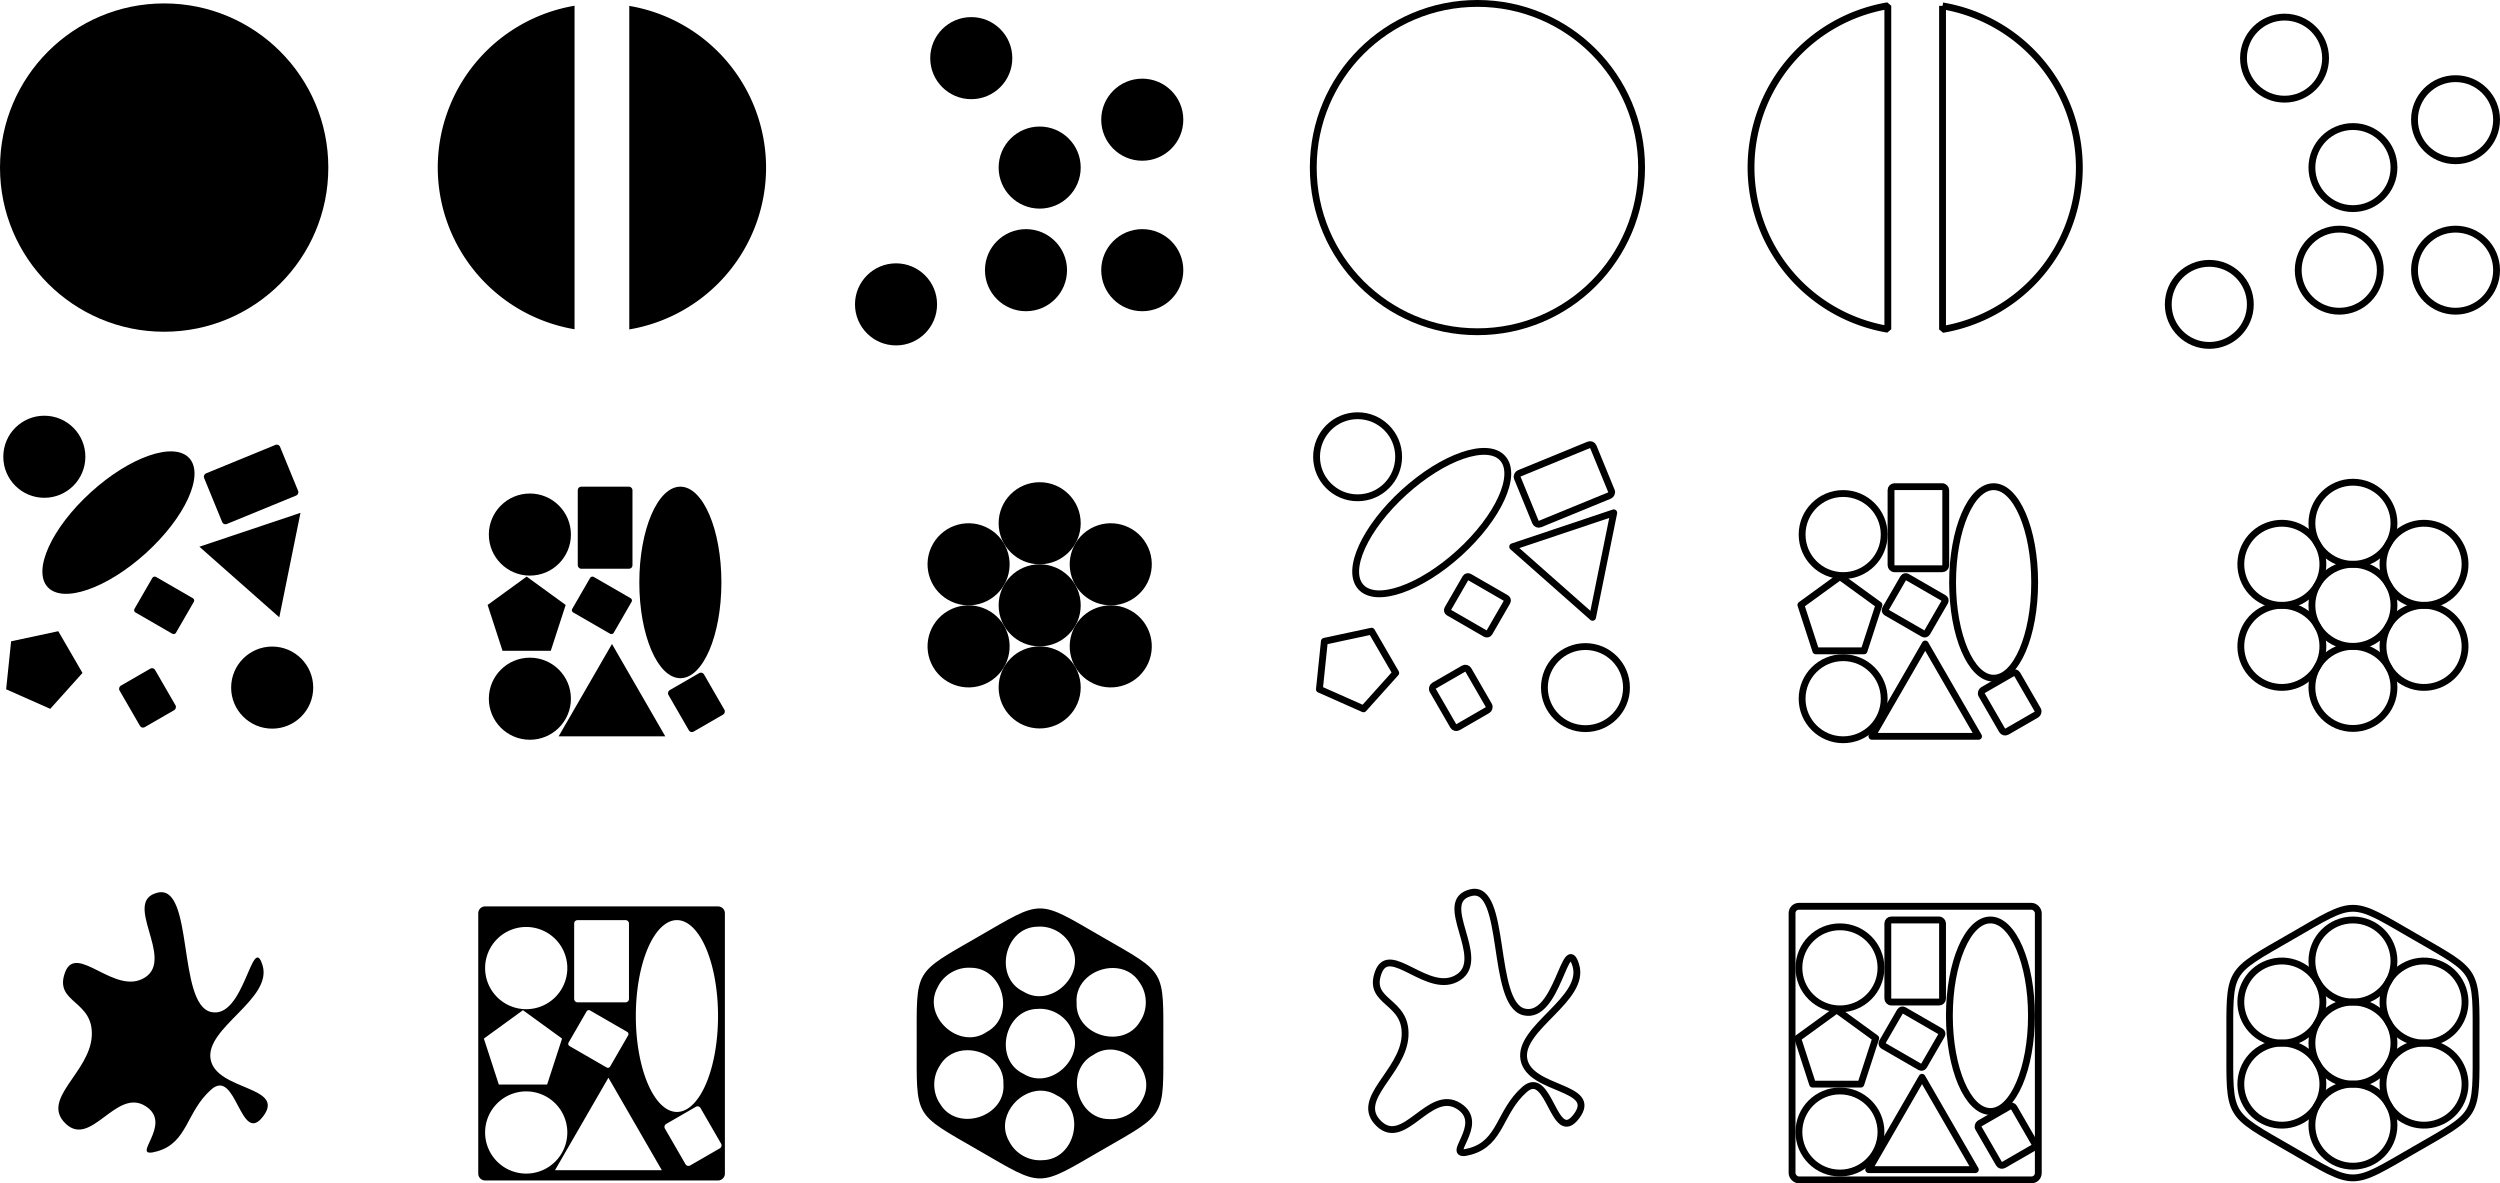 <?xml version="1.0" encoding="UTF-8" standalone="no"?>
<!-- Created with Inkscape (http://www.inkscape.org/) -->

<svg
   xmlns:dc="http://purl.org/dc/elements/1.1/"
   xmlns:cc="http://creativecommons.org/ns#"
   xmlns:rdf="http://www.w3.org/1999/02/22-rdf-syntax-ns#"
   xmlns:svg="http://www.w3.org/2000/svg"
   xmlns="http://www.w3.org/2000/svg"
   xmlns:sodipodi="http://sodipodi.sourceforge.net/DTD/sodipodi-0.dtd"
   xmlns:inkscape="http://www.inkscape.org/namespaces/inkscape"
   width="2924"
   height="1384"
   viewBox="0 0 773.642 366.183"
   version="1.1"
   id="svg8"
   inkscape:version="0.92.4 5da689c313, 2019-01-14"
   sodipodi:docname="configurations.svg"
   inkscape:export-filename="/home/prime/Projects/ithkuil/graphics/dup.png"
   inkscape:export-xdpi="96"
   inkscape:export-ydpi="96">
  <defs
     id="defs2">
    <inkscape:perspective
       sodipodi:type="inkscape:persp3d"
       inkscape:vp_x="0 : 16.933333 : 1"
       inkscape:vp_y="0 : 999.99997 : 0"
       inkscape:vp_z="33.866662 : 16.933334 : 1"
       inkscape:persp3d-origin="16.933331 : 11.288889 : 1"
       id="perspective1611" />
    <marker
       inkscape:isstock="true"
       style="overflow:visible"
       id="marker2405"
       refX="0"
       refY="0"
       orient="auto"
       inkscape:stockid="Arrow2Send">
      <path
         inkscape:connector-curvature="0"
         transform="matrix(-0.3,0,0,-0.3,0.69,0)"
         d="M 8.719,4.034 -2.207,0.016 8.719,-4.002 c -1.745,2.372 -1.735,5.617 -6e-7,8.035 z"
         style="fill:#000000;fill-opacity:1;fill-rule:evenodd;stroke:#000000;stroke-width:0.625;stroke-linejoin:round;stroke-opacity:1"
         id="path2403" />
    </marker>
    <marker
       inkscape:stockid="Arrow2Send"
       orient="auto"
       refY="0"
       refX="0"
       id="marker1897"
       style="overflow:visible"
       inkscape:isstock="true">
      <path
         id="path1667"
         style="fill:#000000;fill-opacity:1;fill-rule:evenodd;stroke:#000000;stroke-width:0.625;stroke-linejoin:round;stroke-opacity:1"
         d="M 8.719,4.034 -2.207,0.016 8.719,-4.002 c -1.745,2.372 -1.735,5.617 -6e-7,8.035 z"
         transform="matrix(-0.3,0,0,-0.3,0.69,0)"
         inkscape:connector-curvature="0" />
    </marker>
    <marker
       inkscape:isstock="true"
       style="overflow:visible"
       id="marker4679"
       refX="0"
       refY="0"
       orient="auto"
       inkscape:stockid="Arrow2Send">
      <path
         transform="matrix(-0.3,0,0,-0.3,0.69,0)"
         d="M 8.719,4.034 -2.207,0.016 8.719,-4.002 c -1.745,2.372 -1.735,5.617 -6e-7,8.035 z"
         style="fill:#000000;fill-opacity:1;fill-rule:evenodd;stroke:#000000;stroke-width:0.625;stroke-linejoin:round;stroke-opacity:1"
         id="path4677"
         inkscape:connector-curvature="0" />
    </marker>
    <marker
       inkscape:stockid="Arrow2Send"
       orient="auto"
       refY="0"
       refX="0"
       id="marker1745"
       style="overflow:visible"
       inkscape:isstock="true">
      <path
         id="path1515"
         style="fill:#000000;fill-opacity:1;fill-rule:evenodd;stroke:#000000;stroke-width:0.625;stroke-linejoin:round;stroke-opacity:1"
         d="M 8.719,4.034 -2.207,0.016 8.719,-4.002 c -1.745,2.372 -1.735,5.617 -6e-7,8.035 z"
         transform="matrix(-0.3,0,0,-0.3,0.69,0)"
         inkscape:connector-curvature="0" />
    </marker>
    <marker
       inkscape:stockid="Arrow2Send"
       orient="auto"
       refY="0"
       refX="0"
       id="marker1471"
       style="overflow:visible"
       inkscape:isstock="true">
      <path
         id="path1469"
         style="fill:#000000;fill-opacity:1;fill-rule:evenodd;stroke:#000000;stroke-width:0.625;stroke-linejoin:round;stroke-opacity:1"
         d="M 8.719,4.034 -2.207,0.016 8.719,-4.002 c -1.745,2.372 -1.735,5.617 -6e-7,8.035 z"
         transform="matrix(-0.3,0,0,-0.3,0.69,0)"
         inkscape:connector-curvature="0" />
    </marker>
    <marker
       inkscape:stockid="Arrow2Send"
       orient="auto"
       refY="0"
       refX="0"
       id="marker1467"
       style="overflow:visible"
       inkscape:isstock="true">
      <path
         id="path1465"
         style="fill:#000000;fill-opacity:1;fill-rule:evenodd;stroke:#000000;stroke-width:0.625;stroke-linejoin:round;stroke-opacity:1"
         d="M 8.719,4.034 -2.207,0.016 8.719,-4.002 c -1.745,2.372 -1.735,5.617 -6e-7,8.035 z"
         transform="matrix(-0.3,0,0,-0.3,0.69,0)"
         inkscape:connector-curvature="0" />
    </marker>
    <marker
       inkscape:stockid="Arrow2Send"
       orient="auto"
       refY="0"
       refX="0"
       id="marker1451"
       style="overflow:visible"
       inkscape:isstock="true">
      <path
         id="path1449"
         style="fill:#000000;fill-opacity:1;fill-rule:evenodd;stroke:#000000;stroke-width:0.625;stroke-linejoin:round;stroke-opacity:1"
         d="M 8.719,4.034 -2.207,0.016 8.719,-4.002 c -1.745,2.372 -1.735,5.617 -6e-7,8.035 z"
         transform="matrix(-0.3,0,0,-0.3,0.69,0)"
         inkscape:connector-curvature="0" />
    </marker>
    <marker
       inkscape:stockid="Arrow2Send"
       orient="auto"
       refY="0"
       refX="0"
       id="marker1447"
       style="overflow:visible"
       inkscape:isstock="true">
      <path
         id="path1445"
         style="fill:#000000;fill-opacity:1;fill-rule:evenodd;stroke:#000000;stroke-width:0.625;stroke-linejoin:round;stroke-opacity:1"
         d="M 8.719,4.034 -2.207,0.016 8.719,-4.002 c -1.745,2.372 -1.735,5.617 -6e-7,8.035 z"
         transform="matrix(-0.3,0,0,-0.3,0.69,0)"
         inkscape:connector-curvature="0" />
    </marker>
    <marker
       inkscape:stockid="Arrow2Send"
       orient="auto"
       refY="0"
       refX="0"
       id="marker1443"
       style="overflow:visible"
       inkscape:isstock="true">
      <path
         id="path1441"
         style="fill:#000000;fill-opacity:1;fill-rule:evenodd;stroke:#000000;stroke-width:0.625;stroke-linejoin:round;stroke-opacity:1"
         d="M 8.719,4.034 -2.207,0.016 8.719,-4.002 c -1.745,2.372 -1.735,5.617 -6e-7,8.035 z"
         transform="matrix(-0.3,0,0,-0.3,0.69,0)"
         inkscape:connector-curvature="0" />
    </marker>
    <marker
       inkscape:stockid="Arrow2Send"
       orient="auto"
       refY="0"
       refX="0"
       id="marker21133"
       style="overflow:visible"
       inkscape:isstock="true">
      <path
         id="path21131"
         style="fill:#000000;fill-opacity:1;fill-rule:evenodd;stroke:#000000;stroke-width:0.625;stroke-linejoin:round;stroke-opacity:1"
         d="M 8.719,4.034 -2.207,0.016 8.719,-4.002 c -1.745,2.372 -1.735,5.617 -6e-7,8.035 z"
         transform="matrix(-0.3,0,0,-0.3,0.69,0)"
         inkscape:connector-curvature="0" />
    </marker>
    <marker
       inkscape:stockid="Arrow2Send"
       orient="auto"
       refY="0"
       refX="0"
       id="marker20963"
       style="overflow:visible"
       inkscape:isstock="true">
      <path
         id="path20961"
         style="fill:#000000;fill-opacity:1;fill-rule:evenodd;stroke:#000000;stroke-width:0.625;stroke-linejoin:round;stroke-opacity:1"
         d="M 8.719,4.034 -2.207,0.016 8.719,-4.002 c -1.745,2.372 -1.735,5.617 -6e-7,8.035 z"
         transform="matrix(-0.3,0,0,-0.3,0.69,0)"
         inkscape:connector-curvature="0" />
    </marker>
    <marker
       inkscape:stockid="Arrow2Send"
       orient="auto"
       refY="0"
       refX="0"
       id="marker18801"
       style="overflow:visible"
       inkscape:isstock="true">
      <path
         id="path18799"
         style="fill:#000000;fill-opacity:1;fill-rule:evenodd;stroke:#000000;stroke-width:0.625;stroke-linejoin:round;stroke-opacity:1"
         d="M 8.719,4.034 -2.207,0.016 8.719,-4.002 c -1.745,2.372 -1.735,5.617 -6e-7,8.035 z"
         transform="matrix(-0.3,0,0,-0.3,0.69,0)"
         inkscape:connector-curvature="0" />
    </marker>
    <marker
       inkscape:stockid="Arrow2Send"
       orient="auto"
       refY="0"
       refX="0"
       id="marker18631"
       style="overflow:visible"
       inkscape:isstock="true">
      <path
         id="path18629"
         style="fill:#000000;fill-opacity:1;fill-rule:evenodd;stroke:#000000;stroke-width:0.625;stroke-linejoin:round;stroke-opacity:1"
         d="M 8.719,4.034 -2.207,0.016 8.719,-4.002 c -1.745,2.372 -1.735,5.617 -6e-7,8.035 z"
         transform="matrix(-0.3,0,0,-0.3,0.69,0)"
         inkscape:connector-curvature="0" />
    </marker>
    <marker
       inkscape:stockid="Arrow2Send"
       orient="auto"
       refY="0"
       refX="0"
       id="marker13481"
       style="overflow:visible"
       inkscape:isstock="true">
      <path
         id="path13479"
         style="fill:#000000;fill-opacity:1;fill-rule:evenodd;stroke:#000000;stroke-width:0.625;stroke-linejoin:round;stroke-opacity:1"
         d="M 8.719,4.034 -2.207,0.016 8.719,-4.002 c -1.745,2.372 -1.735,5.617 -6e-7,8.035 z"
         transform="matrix(-0.3,0,0,-0.3,0.69,0)"
         inkscape:connector-curvature="0" />
    </marker>
    <marker
       inkscape:stockid="Arrow2Send"
       orient="auto"
       refY="0"
       refX="0"
       id="marker13311"
       style="overflow:visible"
       inkscape:isstock="true">
      <path
         id="path13309"
         style="fill:#000000;fill-opacity:1;fill-rule:evenodd;stroke:#000000;stroke-width:0.625;stroke-linejoin:round;stroke-opacity:1"
         d="M 8.719,4.034 -2.207,0.016 8.719,-4.002 c -1.745,2.372 -1.735,5.617 -6e-7,8.035 z"
         transform="matrix(-0.3,0,0,-0.3,0.69,0)"
         inkscape:connector-curvature="0" />
    </marker>
    <marker
       inkscape:stockid="Arrow2Send"
       orient="auto"
       refY="0"
       refX="0"
       id="marker9805"
       style="overflow:visible"
       inkscape:isstock="true">
      <path
         id="path9803"
         style="fill:#000000;fill-opacity:1;fill-rule:evenodd;stroke:#000000;stroke-width:0.625;stroke-linejoin:round;stroke-opacity:1"
         d="M 8.719,4.034 -2.207,0.016 8.719,-4.002 c -1.745,2.372 -1.735,5.617 -6e-7,8.035 z"
         transform="matrix(-0.3,0,0,-0.3,0.69,0)"
         inkscape:connector-curvature="0" />
    </marker>
    <marker
       inkscape:stockid="Arrow2Send"
       orient="auto"
       refY="0"
       refX="0"
       id="marker9635"
       style="overflow:visible"
       inkscape:isstock="true">
      <path
         id="path9633"
         style="fill:#000000;fill-opacity:1;fill-rule:evenodd;stroke:#000000;stroke-width:0.625;stroke-linejoin:round;stroke-opacity:1"
         d="M 8.719,4.034 -2.207,0.016 8.719,-4.002 c -1.745,2.372 -1.735,5.617 -6e-7,8.035 z"
         transform="matrix(-0.3,0,0,-0.3,0.69,0)"
         inkscape:connector-curvature="0" />
    </marker>
    <marker
       inkscape:stockid="Arrow2Send"
       orient="auto"
       refY="0"
       refX="0"
       id="marker2187"
       style="overflow:visible"
       inkscape:isstock="true">
      <path
         id="path2185"
         style="fill:#000000;fill-opacity:1;fill-rule:evenodd;stroke:#000000;stroke-width:0.625;stroke-linejoin:round;stroke-opacity:1"
         d="M 8.719,4.034 -2.207,0.016 8.719,-4.002 c -1.745,2.372 -1.735,5.617 -6e-7,8.035 z"
         transform="matrix(-0.3,0,0,-0.3,0.69,0)"
         inkscape:connector-curvature="0" />
    </marker>
    <marker
       inkscape:stockid="Arrow2Send"
       orient="auto"
       refY="0"
       refX="0"
       id="marker1851"
       style="overflow:visible"
       inkscape:isstock="true">
      <path
         id="path1849"
         style="fill:#000000;fill-opacity:1;fill-rule:evenodd;stroke:#000000;stroke-width:0.625;stroke-linejoin:round;stroke-opacity:1"
         d="M 8.719,4.034 -2.207,0.016 8.719,-4.002 c -1.745,2.372 -1.735,5.617 -6e-7,8.035 z"
         transform="matrix(-0.3,0,0,-0.3,0.69,0)"
         inkscape:connector-curvature="0" />
    </marker>
    <marker
       inkscape:stockid="Arrow2Send"
       orient="auto"
       refY="0"
       refX="0"
       id="marker1681"
       style="overflow:visible"
       inkscape:isstock="true">
      <path
         id="path1451"
         style="fill:#000000;fill-opacity:1;fill-rule:evenodd;stroke:#000000;stroke-width:0.625;stroke-linejoin:round;stroke-opacity:1"
         d="M 8.719,4.034 -2.207,0.016 8.719,-4.002 c -1.745,2.372 -1.735,5.617 -6e-7,8.035 z"
         transform="matrix(-0.3,0,0,-0.3,0.69,0)"
         inkscape:connector-curvature="0" />
    </marker>
    <marker
       inkscape:isstock="true"
       style="overflow:visible"
       id="marker226320"
       refX="0"
       refY="0"
       orient="auto"
       inkscape:stockid="Arrow2Send">
      <path
         transform="matrix(-0.3,0,0,-0.3,0.69,0)"
         d="M 8.719,4.034 -2.207,0.016 8.719,-4.002 c -1.745,2.372 -1.735,5.617 -6e-7,8.035 z"
         style="fill:#000000;fill-opacity:1;fill-rule:evenodd;stroke:#000000;stroke-width:0.625;stroke-linejoin:round;stroke-opacity:1"
         id="path226318"
         inkscape:connector-curvature="0" />
    </marker>
    <marker
       inkscape:stockid="Arrow2Send"
       orient="auto"
       refY="0"
       refX="0"
       id="marker222802"
       style="overflow:visible"
       inkscape:isstock="true">
      <path
         id="path222800"
         style="fill:#000000;fill-opacity:1;fill-rule:evenodd;stroke:#000000;stroke-width:0.625;stroke-linejoin:round;stroke-opacity:1"
         d="M 8.719,4.034 -2.207,0.016 8.719,-4.002 c -1.745,2.372 -1.735,5.617 -6e-7,8.035 z"
         transform="matrix(-0.3,0,0,-0.3,0.69,0)"
         inkscape:connector-curvature="0" />
    </marker>
    <marker
       inkscape:stockid="Arrow2Send"
       orient="auto"
       refY="0"
       refX="0"
       id="marker222632"
       style="overflow:visible"
       inkscape:isstock="true">
      <path
         id="path222630"
         style="fill:#000000;fill-opacity:1;fill-rule:evenodd;stroke:#000000;stroke-width:0.625;stroke-linejoin:round;stroke-opacity:1"
         d="M 8.719,4.034 -2.207,0.016 8.719,-4.002 c -1.745,2.372 -1.735,5.617 -6e-7,8.035 z"
         transform="matrix(-0.3,0,0,-0.3,0.69,0)"
         inkscape:connector-curvature="0" />
    </marker>
    <marker
       inkscape:isstock="true"
       style="overflow:visible"
       id="marker215156"
       refX="0"
       refY="0"
       orient="auto"
       inkscape:stockid="Arrow2Send">
      <path
         transform="matrix(-0.3,0,0,-0.3,0.69,0)"
         d="M 8.719,4.034 -2.207,0.016 8.719,-4.002 c -1.745,2.372 -1.735,5.617 -6e-7,8.035 z"
         style="fill:#000000;fill-opacity:1;fill-rule:evenodd;stroke:#000000;stroke-width:0.625;stroke-linejoin:round;stroke-opacity:1"
         id="path215154"
         inkscape:connector-curvature="0" />
    </marker>
    <marker
       inkscape:isstock="true"
       style="overflow:visible"
       id="marker212986"
       refX="0"
       refY="0"
       orient="auto"
       inkscape:stockid="Arrow2Send">
      <path
         transform="matrix(-0.3,0,0,-0.3,0.69,0)"
         d="M 8.719,4.034 -2.207,0.016 8.719,-4.002 c -1.745,2.372 -1.735,5.617 -6e-7,8.035 z"
         style="fill:#000000;fill-opacity:1;fill-rule:evenodd;stroke:#000000;stroke-width:0.625;stroke-linejoin:round;stroke-opacity:1"
         id="path212984"
         inkscape:connector-curvature="0" />
    </marker>
    <marker
       inkscape:stockid="Arrow2Send"
       orient="auto"
       refY="0"
       refX="0"
       id="marker209962"
       style="overflow:visible"
       inkscape:isstock="true">
      <path
         id="path209960"
         style="fill:#000000;fill-opacity:1;fill-rule:evenodd;stroke:#000000;stroke-width:0.625;stroke-linejoin:round;stroke-opacity:1"
         d="M 8.719,4.034 -2.207,0.016 8.719,-4.002 c -1.745,2.372 -1.735,5.617 -6e-7,8.035 z"
         transform="matrix(-0.3,0,0,-0.3,0.69,0)"
         inkscape:connector-curvature="0" />
    </marker>
    <marker
       inkscape:isstock="true"
       style="overflow:visible"
       id="marker100674"
       refX="0"
       refY="0"
       orient="auto"
       inkscape:stockid="Arrow2Send">
      <path
         transform="matrix(-0.3,0,0,-0.3,0.69,0)"
         d="M 8.719,4.034 -2.207,0.016 8.719,-4.002 c -1.745,2.372 -1.735,5.617 -6e-7,8.035 z"
         style="fill:#000000;fill-opacity:1;fill-rule:evenodd;stroke:#000000;stroke-width:0.625;stroke-linejoin:round;stroke-opacity:1"
         id="path100672"
         inkscape:connector-curvature="0" />
    </marker>
    <marker
       inkscape:isstock="true"
       style="overflow:visible"
       id="marker100332"
       refX="0"
       refY="0"
       orient="auto"
       inkscape:stockid="Arrow2Send">
      <path
         transform="matrix(-0.3,0,0,-0.3,0.69,0)"
         d="M 8.719,4.034 -2.207,0.016 8.719,-4.002 c -1.745,2.372 -1.735,5.617 -6e-7,8.035 z"
         style="fill:#000000;fill-opacity:1;fill-rule:evenodd;stroke:#000000;stroke-width:0.625;stroke-linejoin:round;stroke-opacity:1"
         id="path100330"
         inkscape:connector-curvature="0" />
    </marker>
    <marker
       inkscape:isstock="true"
       style="overflow:visible"
       id="marker96160"
       refX="0"
       refY="0"
       orient="auto"
       inkscape:stockid="Arrow2Send">
      <path
         transform="matrix(-0.3,0,0,-0.3,0.69,0)"
         d="M 8.719,4.034 -2.207,0.016 8.719,-4.002 c -1.745,2.372 -1.735,5.617 -6e-7,8.035 z"
         style="fill:#000000;fill-opacity:1;fill-rule:evenodd;stroke:#000000;stroke-width:0.625;stroke-linejoin:round;stroke-opacity:1"
         id="path96158"
         inkscape:connector-curvature="0" />
    </marker>
    <marker
       inkscape:isstock="true"
       style="overflow:visible"
       id="marker95474"
       refX="0"
       refY="0"
       orient="auto"
       inkscape:stockid="Arrow2Send">
      <path
         transform="matrix(-0.3,0,0,-0.3,0.69,0)"
         d="M 8.719,4.034 -2.207,0.016 8.719,-4.002 c -1.745,2.372 -1.735,5.617 -6e-7,8.035 z"
         style="fill:#000000;fill-opacity:1;fill-rule:evenodd;stroke:#000000;stroke-width:0.625;stroke-linejoin:round;stroke-opacity:1"
         id="path95472"
         inkscape:connector-curvature="0" />
    </marker>
    <marker
       inkscape:stockid="Arrow2Send"
       orient="auto"
       refY="0"
       refX="0"
       id="marker85292"
       style="overflow:visible"
       inkscape:isstock="true">
      <path
         id="path85290"
         style="fill:#000000;fill-opacity:1;fill-rule:evenodd;stroke:#000000;stroke-width:0.625;stroke-linejoin:round;stroke-opacity:1"
         d="M 8.719,4.034 -2.207,0.016 8.719,-4.002 c -1.745,2.372 -1.735,5.617 -6e-7,8.035 z"
         transform="matrix(-0.3,0,0,-0.3,0.69,0)"
         inkscape:connector-curvature="0" />
    </marker>
    <marker
       inkscape:isstock="true"
       style="overflow:visible"
       id="marker83130"
       refX="0"
       refY="0"
       orient="auto"
       inkscape:stockid="Arrow2Send">
      <path
         transform="matrix(-0.3,0,0,-0.3,0.69,0)"
         d="M 8.719,4.034 -2.207,0.016 8.719,-4.002 c -1.745,2.372 -1.735,5.617 -6e-7,8.035 z"
         style="fill:#000000;fill-opacity:1;fill-rule:evenodd;stroke:#000000;stroke-width:0.625;stroke-linejoin:round;stroke-opacity:1"
         id="path83128"
         inkscape:connector-curvature="0" />
    </marker>
    <marker
       inkscape:isstock="true"
       style="overflow:visible"
       id="marker81946"
       refX="0"
       refY="0"
       orient="auto"
       inkscape:stockid="Arrow2Send">
      <path
         transform="matrix(-0.3,0,0,-0.3,0.69,0)"
         d="M 8.719,4.034 -2.207,0.016 8.719,-4.002 c -1.745,2.372 -1.735,5.617 -6e-7,8.035 z"
         style="fill:#000000;fill-opacity:1;fill-rule:evenodd;stroke:#000000;stroke-width:0.625;stroke-linejoin:round;stroke-opacity:1"
         id="path81944"
         inkscape:connector-curvature="0" />
    </marker>
    <marker
       inkscape:isstock="true"
       style="overflow:visible"
       id="marker81770"
       refX="0"
       refY="0"
       orient="auto"
       inkscape:stockid="Arrow2Send">
      <path
         transform="matrix(-0.3,0,0,-0.3,0.69,0)"
         d="M 8.719,4.034 -2.207,0.016 8.719,-4.002 c -1.745,2.372 -1.735,5.617 -6e-7,8.035 z"
         style="fill:#000000;fill-opacity:1;fill-rule:evenodd;stroke:#000000;stroke-width:0.625;stroke-linejoin:round;stroke-opacity:1"
         id="path81768"
         inkscape:connector-curvature="0" />
    </marker>
    <marker
       inkscape:isstock="true"
       style="overflow:visible"
       id="marker74622"
       refX="0"
       refY="0"
       orient="auto"
       inkscape:stockid="Arrow2Send">
      <path
         transform="matrix(-0.3,0,0,-0.3,0.69,0)"
         d="M 8.719,4.034 -2.207,0.016 8.719,-4.002 c -1.745,2.372 -1.735,5.617 -6e-7,8.035 z"
         style="fill:#000000;fill-opacity:1;fill-rule:evenodd;stroke:#000000;stroke-width:0.625;stroke-linejoin:round;stroke-opacity:1"
         id="path74620"
         inkscape:connector-curvature="0" />
    </marker>
    <marker
       inkscape:isstock="true"
       style="overflow:visible"
       id="marker50536"
       refX="0"
       refY="0"
       orient="auto"
       inkscape:stockid="Arrow2Send">
      <path
         transform="matrix(-0.3,0,0,-0.3,0.69,0)"
         d="M 8.719,4.034 -2.207,0.016 8.719,-4.002 c -1.745,2.372 -1.735,5.617 -6e-7,8.035 z"
         style="fill:#000000;fill-opacity:1;fill-rule:evenodd;stroke:#000000;stroke-width:0.625;stroke-linejoin:round;stroke-opacity:1"
         id="path50534"
         inkscape:connector-curvature="0" />
    </marker>
    <marker
       inkscape:isstock="true"
       style="overflow:visible"
       id="marker25448"
       refX="0"
       refY="0"
       orient="auto"
       inkscape:stockid="Arrow2Send">
      <path
         transform="matrix(-0.3,0,0,-0.3,0.69,0)"
         d="M 8.719,4.034 -2.207,0.016 8.719,-4.002 c -1.745,2.372 -1.735,5.617 -6e-7,8.035 z"
         style="fill:#000000;fill-opacity:1;fill-rule:evenodd;stroke:#000000;stroke-width:0.625;stroke-linejoin:round;stroke-opacity:1"
         id="path25446"
         inkscape:connector-curvature="0" />
    </marker>
    <marker
       inkscape:isstock="true"
       style="overflow:visible"
       id="marker20126"
       refX="0"
       refY="0"
       orient="auto"
       inkscape:stockid="Arrow2Send">
      <path
         transform="matrix(-0.3,0,0,-0.3,0.69,0)"
         d="M 8.719,4.034 -2.207,0.016 8.719,-4.002 c -1.745,2.372 -1.735,5.617 -6e-7,8.035 z"
         style="fill:#000000;fill-opacity:1;fill-rule:evenodd;stroke:#000000;stroke-width:0.625;stroke-linejoin:round;stroke-opacity:1"
         id="path20124"
         inkscape:connector-curvature="0" />
    </marker>
    <marker
       inkscape:stockid="Arrow2Send"
       orient="auto"
       refY="0"
       refX="0"
       id="marker4808"
       style="overflow:visible"
       inkscape:isstock="true">
      <path
         id="path4806"
         style="fill:#000000;fill-opacity:1;fill-rule:evenodd;stroke:#000000;stroke-width:0.625;stroke-linejoin:round;stroke-opacity:1"
         d="M 8.719,4.034 -2.207,0.016 8.719,-4.002 c -1.745,2.372 -1.735,5.617 -6e-7,8.035 z"
         transform="matrix(-0.3,0,0,-0.3,0.69,0)"
         inkscape:connector-curvature="0" />
    </marker>
    <marker
       inkscape:isstock="true"
       style="overflow:visible"
       id="marker1980"
       refX="0"
       refY="0"
       orient="auto"
       inkscape:stockid="Arrow2Send">
      <path
         transform="matrix(-0.3,0,0,-0.3,0.69,0)"
         d="M 8.719,4.034 -2.207,0.016 8.719,-4.002 c -1.745,2.372 -1.735,5.617 -6e-7,8.035 z"
         style="fill:#000000;fill-opacity:1;fill-rule:evenodd;stroke:#000000;stroke-width:0.625;stroke-linejoin:round;stroke-opacity:1"
         id="path1978"
         inkscape:connector-curvature="0" />
    </marker>
    <marker
       inkscape:stockid="Arrow2Send"
       orient="auto"
       refY="0"
       refX="0"
       id="marker1502"
       style="overflow:visible"
       inkscape:isstock="true">
      <path
         id="path1500"
         style="fill:#000000;fill-opacity:1;fill-rule:evenodd;stroke:#000000;stroke-width:0.625;stroke-linejoin:round;stroke-opacity:1"
         d="M 8.719,4.034 -2.207,0.016 8.719,-4.002 c -1.745,2.372 -1.735,5.617 -6e-7,8.035 z"
         transform="matrix(-0.3,0,0,-0.3,0.69,0)"
         inkscape:connector-curvature="0" />
    </marker>
    <marker
       inkscape:stockid="Arrow2Send"
       orient="auto"
       refY="0"
       refX="0"
       id="marker1498"
       style="overflow:visible"
       inkscape:isstock="true">
      <path
         id="path1496"
         style="fill:#000000;fill-opacity:1;fill-rule:evenodd;stroke:#000000;stroke-width:0.625;stroke-linejoin:round;stroke-opacity:1"
         d="M 8.719,4.034 -2.207,0.016 8.719,-4.002 c -1.745,2.372 -1.735,5.617 -6e-7,8.035 z"
         transform="matrix(-0.3,0,0,-0.3,0.69,0)"
         inkscape:connector-curvature="0" />
    </marker>
    <marker
       inkscape:stockid="Arrow2Send"
       orient="auto"
       refY="0"
       refX="0"
       id="marker1494"
       style="overflow:visible"
       inkscape:isstock="true">
      <path
         id="path1492"
         style="fill:#000000;fill-opacity:1;fill-rule:evenodd;stroke:#000000;stroke-width:0.625;stroke-linejoin:round;stroke-opacity:1"
         d="M 8.719,4.034 -2.207,0.016 8.719,-4.002 c -1.745,2.372 -1.735,5.617 -6e-7,8.035 z"
         transform="matrix(-0.3,0,0,-0.3,0.69,0)"
         inkscape:connector-curvature="0" />
    </marker>
    <marker
       inkscape:stockid="Arrow2Send"
       orient="auto"
       refY="0"
       refX="0"
       id="marker1490"
       style="overflow:visible"
       inkscape:isstock="true">
      <path
         id="path1488"
         style="fill:#000000;fill-opacity:1;fill-rule:evenodd;stroke:#000000;stroke-width:0.625;stroke-linejoin:round;stroke-opacity:1"
         d="M 8.719,4.034 -2.207,0.016 8.719,-4.002 c -1.745,2.372 -1.735,5.617 -6e-7,8.035 z"
         transform="matrix(-0.3,0,0,-0.3,0.69,0)"
         inkscape:connector-curvature="0" />
    </marker>
    <marker
       inkscape:isstock="true"
       style="overflow:visible"
       id="marker1484"
       refX="0"
       refY="0"
       orient="auto"
       inkscape:stockid="Arrow2Send">
      <path
         transform="matrix(-0.3,0,0,-0.3,0.69,0)"
         d="M 8.719,4.034 -2.207,0.016 8.719,-4.002 c -1.745,2.372 -1.735,5.617 -6e-7,8.035 z"
         style="fill:#000000;fill-opacity:1;fill-rule:evenodd;stroke:#000000;stroke-width:0.625;stroke-linejoin:round;stroke-opacity:1"
         id="path1482"
         inkscape:connector-curvature="0" />
    </marker>
    <marker
       inkscape:isstock="true"
       style="overflow:visible"
       id="marker1476"
       refX="0"
       refY="0"
       orient="auto"
       inkscape:stockid="Arrow2Send">
      <path
         transform="matrix(-0.3,0,0,-0.3,0.69,0)"
         d="M 8.719,4.034 -2.207,0.016 8.719,-4.002 c -1.745,2.372 -1.735,5.617 -6e-7,8.035 z"
         style="fill:#000000;fill-opacity:1;fill-rule:evenodd;stroke:#000000;stroke-width:0.625;stroke-linejoin:round;stroke-opacity:1"
         id="path1474"
         inkscape:connector-curvature="0" />
    </marker>
    <marker
       inkscape:stockid="Arrow2Send"
       orient="auto"
       refY="0"
       refX="0"
       id="marker1464"
       style="overflow:visible"
       inkscape:isstock="true">
      <path
         id="path1462"
         style="fill:#000000;fill-opacity:1;fill-rule:evenodd;stroke:#000000;stroke-width:0.625;stroke-linejoin:round;stroke-opacity:1"
         d="M 8.719,4.034 -2.207,0.016 8.719,-4.002 c -1.745,2.372 -1.735,5.617 -6e-7,8.035 z"
         transform="matrix(-0.3,0,0,-0.3,0.69,0)"
         inkscape:connector-curvature="0" />
    </marker>
    <marker
       inkscape:stockid="Arrow2Send"
       orient="auto"
       refY="0"
       refX="0"
       id="marker1460"
       style="overflow:visible"
       inkscape:isstock="true">
      <path
         id="path1458"
         style="fill:#000000;fill-opacity:1;fill-rule:evenodd;stroke:#000000;stroke-width:0.625;stroke-linejoin:round;stroke-opacity:1"
         d="M 8.719,4.034 -2.207,0.016 8.719,-4.002 c -1.745,2.372 -1.735,5.617 -6e-7,8.035 z"
         transform="matrix(-0.3,0,0,-0.3,0.69,0)"
         inkscape:connector-curvature="0" />
    </marker>
    <marker
       inkscape:stockid="Arrow2Send"
       orient="auto"
       refY="0"
       refX="0"
       id="marker1434"
       style="overflow:visible"
       inkscape:isstock="true">
      <path
         id="path1432"
         style="fill:#000000;fill-opacity:1;fill-rule:evenodd;stroke:#000000;stroke-width:0.625;stroke-linejoin:round;stroke-opacity:1"
         d="M 8.719,4.034 -2.207,0.016 8.719,-4.002 c -1.745,2.372 -1.735,5.617 -6e-7,8.035 z"
         transform="matrix(-0.3,0,0,-0.3,0.69,0)"
         inkscape:connector-curvature="0" />
    </marker>
    <marker
       inkscape:stockid="Arrow2Send"
       orient="auto"
       refY="0"
       refX="0"
       id="marker1430"
       style="overflow:visible"
       inkscape:isstock="true">
      <path
         id="path1428"
         style="fill:#000000;fill-opacity:1;fill-rule:evenodd;stroke:#000000;stroke-width:0.625;stroke-linejoin:round;stroke-opacity:1"
         d="M 8.719,4.034 -2.207,0.016 8.719,-4.002 c -1.745,2.372 -1.735,5.617 -6e-7,8.035 z"
         transform="matrix(-0.3,0,0,-0.3,0.69,0)"
         inkscape:connector-curvature="0" />
    </marker>
    <marker
       inkscape:stockid="Arrow2Mend"
       orient="auto"
       refY="0"
       refX="0"
       id="marker1426"
       style="overflow:visible"
       inkscape:isstock="true">
      <path
         id="path1424"
         style="fill:#000000;fill-opacity:1;fill-rule:evenodd;stroke:#000000;stroke-width:0.625;stroke-linejoin:round;stroke-opacity:1"
         d="M 8.719,4.034 -2.207,0.016 8.719,-4.002 c -1.745,2.372 -1.735,5.617 -6e-7,8.035 z"
         transform="scale(-0.6)"
         inkscape:connector-curvature="0" />
    </marker>
    <marker
       inkscape:stockid="Arrow1Send"
       orient="auto"
       refY="0"
       refX="0"
       id="marker1422"
       style="overflow:visible"
       inkscape:isstock="true">
      <path
         id="path1420"
         d="M 0,0 5,-5 -12.5,0 5,5 Z"
         style="fill:#000000;fill-opacity:1;fill-rule:evenodd;stroke:#000000;stroke-width:1pt;stroke-opacity:1"
         transform="matrix(-0.2,0,0,-0.2,-1.2,0)"
         inkscape:connector-curvature="0" />
    </marker>
    <marker
       inkscape:isstock="true"
       style="overflow:visible"
       id="marker1418"
       refX="0"
       refY="0"
       orient="auto"
       inkscape:stockid="Arrow2Send">
      <path
         transform="matrix(-0.3,0,0,-0.3,0.69,0)"
         d="M 8.719,4.034 -2.207,0.016 8.719,-4.002 c -1.745,2.372 -1.735,5.617 -6e-7,8.035 z"
         style="fill:#000000;fill-opacity:1;fill-rule:evenodd;stroke:#000000;stroke-width:0.625;stroke-linejoin:round;stroke-opacity:1"
         id="path1416"
         inkscape:connector-curvature="0" />
    </marker>
    <marker
       inkscape:stockid="Arrow2Send"
       orient="auto"
       refY="0"
       refX="0"
       id="marker1392"
       style="overflow:visible"
       inkscape:isstock="true">
      <path
         id="path1390"
         style="fill:#000000;fill-opacity:1;fill-rule:evenodd;stroke:#000000;stroke-width:0.625;stroke-linejoin:round;stroke-opacity:1"
         d="M 8.719,4.034 -2.207,0.016 8.719,-4.002 c -1.745,2.372 -1.735,5.617 -6e-7,8.035 z"
         transform="matrix(-0.3,0,0,-0.3,0.69,0)"
         inkscape:connector-curvature="0" />
    </marker>
    <marker
       inkscape:isstock="true"
       style="overflow:visible"
       id="marker1386"
       refX="0"
       refY="0"
       orient="auto"
       inkscape:stockid="Arrow2Send">
      <path
         transform="matrix(-0.3,0,0,-0.3,0.69,0)"
         d="M 8.719,4.034 -2.207,0.016 8.719,-4.002 c -1.745,2.372 -1.735,5.617 -6e-7,8.035 z"
         style="fill:#000000;fill-opacity:1;fill-rule:evenodd;stroke:#000000;stroke-width:0.625;stroke-linejoin:round;stroke-opacity:1"
         id="path1384"
         inkscape:connector-curvature="0" />
    </marker>
    <marker
       inkscape:stockid="Arrow2Send"
       orient="auto"
       refY="0"
       refX="0"
       id="marker1374"
       style="overflow:visible"
       inkscape:isstock="true">
      <path
         id="path1372"
         style="fill:#000000;fill-opacity:1;fill-rule:evenodd;stroke:#000000;stroke-width:0.625;stroke-linejoin:round;stroke-opacity:1"
         d="M 8.719,4.034 -2.207,0.016 8.719,-4.002 c -1.745,2.372 -1.735,5.617 -6e-7,8.035 z"
         transform="matrix(-0.3,0,0,-0.3,0.69,0)"
         inkscape:connector-curvature="0" />
    </marker>
    <marker
       inkscape:stockid="Arrow2Send"
       orient="auto"
       refY="0"
       refX="0"
       id="marker1368"
       style="overflow:visible"
       inkscape:isstock="true">
      <path
         id="path1366"
         style="fill:#000000;fill-opacity:1;fill-rule:evenodd;stroke:#000000;stroke-width:0.625;stroke-linejoin:round;stroke-opacity:1"
         d="M 8.719,4.034 -2.207,0.016 8.719,-4.002 c -1.745,2.372 -1.735,5.617 -6e-7,8.035 z"
         transform="matrix(-0.3,0,0,-0.3,0.69,0)"
         inkscape:connector-curvature="0" />
    </marker>
    <marker
       inkscape:isstock="true"
       style="overflow:visible"
       id="marker1356"
       refX="0"
       refY="0"
       orient="auto"
       inkscape:stockid="Arrow2Send">
      <path
         transform="matrix(-0.3,0,0,-0.3,0.69,0)"
         d="M 8.719,4.034 -2.207,0.016 8.719,-4.002 c -1.745,2.372 -1.735,5.617 -6e-7,8.035 z"
         style="fill:#000000;fill-opacity:1;fill-rule:evenodd;stroke:#000000;stroke-width:0.625;stroke-linejoin:round;stroke-opacity:1"
         id="path1354"
         inkscape:connector-curvature="0" />
    </marker>
    <marker
       inkscape:stockid="Arrow2Mend"
       orient="auto"
       refY="0"
       refX="0"
       id="marker1340"
       style="overflow:visible"
       inkscape:isstock="true">
      <path
         id="path1338"
         style="fill:#000000;fill-opacity:1;fill-rule:evenodd;stroke:#000000;stroke-width:0.625;stroke-linejoin:round;stroke-opacity:1"
         d="M 8.719,4.034 -2.207,0.016 8.719,-4.002 c -1.745,2.372 -1.735,5.617 -6e-7,8.035 z"
         transform="scale(-0.6)"
         inkscape:connector-curvature="0" />
    </marker>
    <marker
       inkscape:stockid="Arrow2Send"
       orient="auto"
       refY="0"
       refX="0"
       id="marker1334"
       style="overflow:visible"
       inkscape:isstock="true">
      <path
         id="path1332"
         style="fill:#000000;fill-opacity:1;fill-rule:evenodd;stroke:#000000;stroke-width:0.625;stroke-linejoin:round;stroke-opacity:1"
         d="M 8.719,4.034 -2.207,0.016 8.719,-4.002 c -1.745,2.372 -1.735,5.617 -6e-7,8.035 z"
         transform="matrix(-0.3,0,0,-0.3,0.69,0)"
         inkscape:connector-curvature="0" />
    </marker>
    <marker
       inkscape:stockid="Arrow2Mend"
       orient="auto"
       refY="0"
       refX="0"
       id="marker1301"
       style="overflow:visible"
       inkscape:isstock="true">
      <path
         id="path1299"
         style="fill:#000000;fill-opacity:1;fill-rule:evenodd;stroke:#000000;stroke-width:0.625;stroke-linejoin:round;stroke-opacity:1"
         d="M 8.719,4.034 -2.207,0.016 8.719,-4.002 c -1.745,2.372 -1.735,5.617 -6e-7,8.035 z"
         transform="scale(-0.6)"
         inkscape:connector-curvature="0" />
    </marker>
    <marker
       inkscape:stockid="Arrow1Mend"
       orient="auto"
       refY="0"
       refX="0"
       id="marker1297"
       style="overflow:visible"
       inkscape:isstock="true">
      <path
         id="path1295"
         d="M 0,0 5,-5 -12.5,0 5,5 Z"
         style="fill:#000000;fill-opacity:1;fill-rule:evenodd;stroke:#000000;stroke-width:1pt;stroke-opacity:1"
         transform="matrix(-0.4,0,0,-0.4,-4,0)"
         inkscape:connector-curvature="0" />
    </marker>
    <marker
       inkscape:stockid="Arrow2Send"
       orient="auto"
       refY="0"
       refX="0"
       id="marker1293"
       style="overflow:visible"
       inkscape:isstock="true">
      <path
         id="path1291"
         style="fill:#000000;fill-opacity:1;fill-rule:evenodd;stroke:#000000;stroke-width:0.625;stroke-linejoin:round;stroke-opacity:1"
         d="M 8.719,4.034 -2.207,0.016 8.719,-4.002 c -1.745,2.372 -1.735,5.617 -6e-7,8.035 z"
         transform="matrix(-0.3,0,0,-0.3,0.69,0)"
         inkscape:connector-curvature="0" />
    </marker>
    <marker
       inkscape:stockid="Arrow1Lend"
       orient="auto"
       refY="0"
       refX="0"
       id="marker1289"
       style="overflow:visible"
       inkscape:isstock="true">
      <path
         id="path1287"
         d="M 0,0 5,-5 -12.5,0 5,5 Z"
         style="fill:#000000;fill-opacity:1;fill-rule:evenodd;stroke:#000000;stroke-width:1pt;stroke-opacity:1"
         transform="matrix(-0.8,0,0,-0.8,-10,0)"
         inkscape:connector-curvature="0" />
    </marker>
    <marker
       inkscape:stockid="Arrow1Lend"
       orient="auto"
       refY="0"
       refX="0"
       id="marker1285"
       style="overflow:visible"
       inkscape:isstock="true">
      <path
         id="path992"
         d="M 0,0 5,-5 -12.5,0 5,5 Z"
         style="fill:#000000;fill-opacity:1;fill-rule:evenodd;stroke:#000000;stroke-width:1pt;stroke-opacity:1"
         transform="matrix(-0.8,0,0,-0.8,-10,0)"
         inkscape:connector-curvature="0" />
    </marker>
    <marker
       inkscape:stockid="Arrow1Mend"
       orient="auto"
       refY="0"
       refX="0"
       id="marker1282"
       style="overflow:visible"
       inkscape:isstock="true">
      <path
         id="path1280"
         d="M 0,0 5,-5 -12.5,0 5,5 Z"
         style="fill:#000000;fill-opacity:1;fill-rule:evenodd;stroke:#000000;stroke-width:1pt;stroke-opacity:1"
         transform="matrix(-0.4,0,0,-0.4,-4,0)"
         inkscape:connector-curvature="0" />
    </marker>
    <marker
       inkscape:stockid="Arrow2Send"
       orient="auto"
       refY="0"
       refX="0"
       id="marker1278"
       style="overflow:visible"
       inkscape:isstock="true">
      <path
         id="path1276"
         style="fill:#000000;fill-opacity:1;fill-rule:evenodd;stroke:#000000;stroke-width:0.625;stroke-linejoin:round;stroke-opacity:1"
         d="M 8.719,4.034 -2.207,0.016 8.719,-4.002 c -1.745,2.372 -1.735,5.617 -6e-7,8.035 z"
         transform="matrix(-0.3,0,0,-0.3,0.69,0)"
         inkscape:connector-curvature="0" />
    </marker>
    <marker
       inkscape:stockid="Arrow2Lend"
       orient="auto"
       refY="0"
       refX="0"
       id="marker1274"
       style="overflow:visible"
       inkscape:isstock="true">
      <path
         id="path1010"
         style="fill:#000000;fill-opacity:1;fill-rule:evenodd;stroke:#000000;stroke-width:0.625;stroke-linejoin:round;stroke-opacity:1"
         d="M 8.719,4.034 -2.207,0.016 8.719,-4.002 c -1.745,2.372 -1.735,5.617 -6e-7,8.035 z"
         transform="matrix(-1.1,0,0,-1.1,-1.1,0)"
         inkscape:connector-curvature="0" />
    </marker>
    <marker
       inkscape:stockid="Arrow2Send"
       orient="auto"
       refY="0"
       refX="0"
       id="marker1271"
       style="overflow:visible"
       inkscape:isstock="true">
      <path
         id="path1269"
         style="fill:#000000;fill-opacity:1;fill-rule:evenodd;stroke:#000000;stroke-width:0.625;stroke-linejoin:round;stroke-opacity:1"
         d="M 8.719,4.034 -2.207,0.016 8.719,-4.002 c -1.745,2.372 -1.735,5.617 -6e-7,8.035 z"
         transform="matrix(-0.3,0,0,-0.3,0.69,0)"
         inkscape:connector-curvature="0" />
    </marker>
    <marker
       inkscape:stockid="Arrow1Send"
       orient="auto"
       refY="0"
       refX="0"
       id="Arrow1Send"
       style="overflow:visible"
       inkscape:isstock="true">
      <path
         id="path1004"
         d="M 0,0 5,-5 -12.5,0 5,5 Z"
         style="fill:#000000;fill-opacity:1;fill-rule:evenodd;stroke:#000000;stroke-width:1pt;stroke-opacity:1"
         transform="matrix(-0.2,0,0,-0.2,-1.2,0)"
         inkscape:connector-curvature="0" />
    </marker>
    <marker
       inkscape:stockid="Arrow1Mend"
       orient="auto"
       refY="0"
       refX="0"
       id="marker1265"
       style="overflow:visible"
       inkscape:isstock="true">
      <path
         id="path998"
         d="M 0,0 5,-5 -12.5,0 5,5 Z"
         style="fill:#000000;fill-opacity:1;fill-rule:evenodd;stroke:#000000;stroke-width:1pt;stroke-opacity:1"
         transform="matrix(-0.4,0,0,-0.4,-4,0)"
         inkscape:connector-curvature="0" />
    </marker>
    <marker
       inkscape:stockid="Arrow2Mend"
       orient="auto"
       refY="0"
       refX="0"
       id="marker1262"
       style="overflow:visible"
       inkscape:isstock="true">
      <path
         id="path1260"
         style="fill:#000000;fill-opacity:1;fill-rule:evenodd;stroke:#000000;stroke-width:0.625;stroke-linejoin:round;stroke-opacity:1"
         d="M 8.719,4.034 -2.207,0.016 8.719,-4.002 c -1.745,2.372 -1.735,5.617 -6e-7,8.035 z"
         transform="scale(-0.6)"
         inkscape:connector-curvature="0" />
    </marker>
    <marker
       inkscape:stockid="Arrow2Sstart"
       orient="auto"
       refY="0"
       refX="0"
       id="Arrow2Sstart"
       style="overflow:visible"
       inkscape:isstock="true">
      <path
         id="path1019"
         style="fill:#000000;fill-opacity:1;fill-rule:evenodd;stroke:#000000;stroke-width:0.625;stroke-linejoin:round;stroke-opacity:1"
         d="M 8.719,4.034 -2.207,0.016 8.719,-4.002 c -1.745,2.372 -1.735,5.617 -6e-7,8.035 z"
         transform="matrix(0.3,0,0,0.3,-0.69,0)"
         inkscape:connector-curvature="0" />
    </marker>
    <marker
       inkscape:stockid="Arrow2Mend"
       orient="auto"
       refY="0"
       refX="0"
       id="marker1252"
       style="overflow:visible"
       inkscape:isstock="true">
      <path
         id="path1016"
         style="fill:#000000;fill-opacity:1;fill-rule:evenodd;stroke:#000000;stroke-width:0.625;stroke-linejoin:round;stroke-opacity:1"
         d="M 8.719,4.034 -2.207,0.016 8.719,-4.002 c -1.745,2.372 -1.735,5.617 -6e-7,8.035 z"
         transform="scale(-0.6)"
         inkscape:connector-curvature="0" />
    </marker>
    <marker
       inkscape:stockid="Arrow1Send"
       orient="auto"
       refY="0"
       refX="0"
       id="marker987"
       style="overflow:visible"
       inkscape:isstock="true">
      <path
         id="path985"
         d="M 0,0 5,-5 -12.5,0 5,5 Z"
         style="fill:#000000;fill-opacity:1;fill-rule:evenodd;stroke:#000000;stroke-width:1pt;stroke-opacity:1"
         transform="matrix(-0.2,0,0,-0.2,-1.2,0)"
         inkscape:connector-curvature="0" />
    </marker>
    <marker
       inkscape:stockid="Arrow2Mend"
       orient="auto"
       refY="0"
       refX="0"
       id="Arrow2Mend"
       style="overflow:visible"
       inkscape:isstock="true">
      <path
         id="path888"
         style="fill:#000000;fill-opacity:1;fill-rule:evenodd;stroke:#000000;stroke-width:0.625;stroke-linejoin:round;stroke-opacity:1"
         d="M 8.719,4.034 -2.207,0.016 8.719,-4.002 c -1.745,2.372 -1.735,5.617 -6e-7,8.035 z"
         transform="scale(-0.6)"
         inkscape:connector-curvature="0" />
    </marker>
    <marker
       inkscape:stockid="Arrow1Lend"
       orient="auto"
       refY="0"
       refX="0"
       id="Arrow1Lend"
       style="overflow:visible"
       inkscape:isstock="true">
      <path
         id="path864"
         d="M 0,0 5,-5 -12.5,0 5,5 Z"
         style="fill:#000000;fill-opacity:1;fill-rule:evenodd;stroke:#000000;stroke-width:1pt;stroke-opacity:1"
         transform="matrix(-0.8,0,0,-0.8,-10,0)"
         inkscape:connector-curvature="0" />
    </marker>
    <marker
       inkscape:stockid="Arrow1Mend"
       orient="auto"
       refY="0"
       refX="0"
       id="marker1205"
       style="overflow:visible"
       inkscape:isstock="true">
      <path
         id="path1203"
         d="M 0,0 5,-5 -12.5,0 5,5 Z"
         style="fill:#000000;fill-opacity:1;fill-rule:evenodd;stroke:#000000;stroke-width:1pt;stroke-opacity:1"
         transform="matrix(-0.4,0,0,-0.4,-4,0)"
         inkscape:connector-curvature="0" />
    </marker>
    <marker
       inkscape:stockid="Arrow1Mend"
       orient="auto"
       refY="0"
       refX="0"
       id="marker1171"
       style="overflow:visible"
       inkscape:isstock="true">
      <path
         id="path1169"
         d="M 0,0 5,-5 -12.5,0 5,5 Z"
         style="fill:#000000;fill-opacity:1;fill-rule:evenodd;stroke:#000000;stroke-width:1pt;stroke-opacity:1"
         transform="matrix(-0.4,0,0,-0.4,-4,0)"
         inkscape:connector-curvature="0" />
    </marker>
    <marker
       inkscape:stockid="Arrow2Lend"
       orient="auto"
       refY="0"
       refX="0"
       id="Arrow2Lend"
       style="overflow:visible"
       inkscape:isstock="true">
      <path
         id="path882"
         style="fill:#000000;fill-opacity:1;fill-rule:evenodd;stroke:#000000;stroke-width:0.625;stroke-linejoin:round;stroke-opacity:1"
         d="M 8.719,4.034 -2.207,0.016 8.719,-4.002 c -1.745,2.372 -1.735,5.617 -6e-7,8.035 z"
         transform="matrix(-1.1,0,0,-1.1,-1.1,0)"
         inkscape:connector-curvature="0" />
    </marker>
    <marker
       inkscape:stockid="Arrow1Mend"
       orient="auto"
       refY="0"
       refX="0"
       id="Arrow1Mend"
       style="overflow:visible"
       inkscape:isstock="true">
      <path
         id="path870"
         d="M 0,0 5,-5 -12.5,0 5,5 Z"
         style="fill:#000000;fill-opacity:1;fill-rule:evenodd;stroke:#000000;stroke-width:1pt;stroke-opacity:1"
         transform="matrix(-0.4,0,0,-0.4,-4,0)"
         inkscape:connector-curvature="0" />
    </marker>
  </defs>
  <sodipodi:namedview
     id="base"
     pagecolor="#ffffff"
     bordercolor="#666666"
     borderopacity="1.0"
     inkscape:pageopacity="1"
     inkscape:pageshadow="2"
     inkscape:zoom="0.13598633"
     inkscape:cx="1842.8595"
     inkscape:cy="123.73051"
     inkscape:document-units="px"
     inkscape:current-layer="layer1"
     showgrid="true"
     units="px"
     showguides="false"
     inkscape:guide-bbox="true"
     inkscape:window-width="1366"
     inkscape:window-height="732"
     inkscape:window-x="0"
     inkscape:window-y="0"
     inkscape:window-maximized="0"
     inkscape:snap-center="true"
     inkscape:snap-others="true"
     inkscape:snap-nodes="false"
     inkscape:snap-object-midpoints="true"
     inkscape:snap-global="true"
     inkscape:snap-bbox="false"
     borderlayer="false"
     showborder="true"
     inkscape:object-nodes="false"
     inkscape:snap-text-baseline="true">
    <inkscape:grid
       type="xygrid"
       id="grid815"
       spacingx="33.867"
       spacingy="33.867"
       empspacing="4"
       snapvisiblegridlinesonly="true"
       visible="true"
       enabled="true"
       originx="254"
       originy="-24.342" />
    <sodipodi:guide
       position="270.933,43.392"
       orientation="1,0"
       id="guide1904"
       inkscape:locked="false" />
    <sodipodi:guide
       position="321.733,94.192"
       orientation="0,1"
       id="guide1906"
       inkscape:locked="false" />
    <sodipodi:guide
       position="372.533,43.392"
       orientation="1,0"
       id="guide1908"
       inkscape:locked="false" />
    <sodipodi:guide
       position="321.733,-7.408"
       orientation="0,1"
       id="guide1910"
       inkscape:locked="false" />
    <sodipodi:guide
       position="321.733,43.392"
       orientation="0,1"
       id="guide1912"
       inkscape:locked="false" />
    <sodipodi:guide
       position="321.733,43.392"
       orientation="1,0"
       id="guide1914"
       inkscape:locked="false" />
    <sodipodi:guide
       position="313.267,43.392"
       orientation="1,0"
       id="guide1932"
       inkscape:locked="false" />
    <sodipodi:guide
       position="330.2,43.392"
       orientation="1,0"
       id="guide1934"
       inkscape:locked="false" />
    <sodipodi:guide
       position="283.633,43.392"
       orientation="1,0"
       id="guide1941"
       inkscape:locked="false" />
    <sodipodi:guide
       position="321.733,85.725"
       orientation="0,1"
       id="guide1943"
       inkscape:locked="false" />
    <sodipodi:guide
       position="359.833,43.392"
       orientation="1,0"
       id="guide2031"
       inkscape:locked="false" />
    <sodipodi:guide
       position="321.733,1.058"
       orientation="0,1"
       id="guide2033"
       inkscape:locked="false" />
  </sodipodi:namedview>
  <g
     inkscape:label="Layer 1"
     inkscape:groupmode="layer"
     id="layer1"
     transform="translate(254,93.525)">
    <path
       style="opacity:1;fill:#000000;fill-opacity:1;fill-rule:evenodd;stroke:none;stroke-width:1.058;stroke-linecap:square;stroke-linejoin:bevel;stroke-miterlimit:4;stroke-dasharray:none;stroke-dashoffset:0;stroke-opacity:1;paint-order:markers fill stroke"
       d="m -76.2,-91.748 a 50.8,50.8 0 0 0 -42.333,50.081 50.8,50.8 0 0 0 42.333,50.033 z m 16.933,0.048 V 8.415 a 50.8,50.8 0 0 0 42.333,-50.081 50.8,50.8 0 0 0 -42.333,-50.033 z"
       id="path1928"
       inkscape:connector-curvature="0" />
    <ellipse
       ry="50.8"
       rx="50.8"
       cy="-41.667"
       cx="-203.2"
       id="ellipse1930"
       style="opacity:1;fill:#000000;fill-opacity:1;fill-rule:evenodd;stroke:none;stroke-width:1.058;stroke-linecap:square;stroke-linejoin:bevel;stroke-miterlimit:4;stroke-dasharray:none;stroke-dashoffset:0;stroke-opacity:1;paint-order:markers fill stroke" />
    <g
       id="g1977"
       transform="translate(-35.181,-296.247)"
       style="fill:#000000;stroke:none">
      <ellipse
         style="opacity:1;fill:#000000;fill-opacity:1;fill-rule:evenodd;stroke:none;stroke-width:1.058;stroke-linecap:square;stroke-linejoin:bevel;stroke-miterlimit:4;stroke-dasharray:none;stroke-dashoffset:0;stroke-opacity:1;paint-order:markers fill stroke"
         id="ellipse1959"
         cx="81.747"
         cy="220.713"
         rx="12.7"
         ry="12.7" />
      <ellipse
         ry="12.7"
         rx="12.7"
         cy="239.763"
         cx="134.664"
         id="ellipse1961"
         style="opacity:1;fill:#000000;fill-opacity:1;fill-rule:evenodd;stroke:none;stroke-width:1.058;stroke-linecap:square;stroke-linejoin:bevel;stroke-miterlimit:4;stroke-dasharray:none;stroke-dashoffset:0;stroke-opacity:1;paint-order:markers fill stroke" />
      <ellipse
         ry="12.7"
         rx="12.7"
         cy="254.58"
         cx="102.914"
         id="ellipse1963"
         style="opacity:1;fill:#000000;fill-opacity:1;fill-rule:evenodd;stroke:none;stroke-width:1.058;stroke-linecap:square;stroke-linejoin:bevel;stroke-miterlimit:4;stroke-dasharray:none;stroke-dashoffset:0;stroke-opacity:1;paint-order:markers fill stroke" />
      <ellipse
         style="opacity:1;fill:#000000;fill-opacity:1;fill-rule:evenodd;stroke:none;stroke-width:1.058;stroke-linecap:square;stroke-linejoin:bevel;stroke-miterlimit:4;stroke-dasharray:none;stroke-dashoffset:0;stroke-opacity:1;paint-order:markers fill stroke"
         id="ellipse1965"
         cx="98.681"
         cy="286.33"
         rx="12.7"
         ry="12.7" />
      <ellipse
         style="opacity:1;fill:#000000;fill-opacity:1;fill-rule:evenodd;stroke:none;stroke-width:1.058;stroke-linecap:square;stroke-linejoin:bevel;stroke-miterlimit:4;stroke-dasharray:none;stroke-dashoffset:0;stroke-opacity:1;paint-order:markers fill stroke"
         id="ellipse1967"
         cx="58.464"
         cy="296.913"
         rx="12.7"
         ry="12.7" />
      <ellipse
         ry="12.7"
         rx="12.7"
         cy="286.33"
         cx="134.664"
         id="ellipse1969"
         style="opacity:1;fill:#000000;fill-opacity:1;fill-rule:evenodd;stroke:none;stroke-width:1.058;stroke-linecap:square;stroke-linejoin:bevel;stroke-miterlimit:4;stroke-dasharray:none;stroke-dashoffset:0;stroke-opacity:1;paint-order:markers fill stroke" />
    </g>
    <g
       id="g2027"
       transform="translate(-28.831,-29.547)"
       style="stroke:none">
      <path
         style="opacity:1;fill:#000000;fill-opacity:1;fill-rule:evenodd;stroke:none;stroke-width:4;stroke-linecap:square;stroke-linejoin:bevel;stroke-miterlimit:4;stroke-dasharray:none;stroke-dashoffset:0;stroke-opacity:1;paint-order:markers fill stroke"
         d="m 256,98.352 c -16.982,10e-7 -33.964,10.981 -72,32.941 -76.072,43.92 -72,36.867 -72,124.707 0,87.84 -4.072,80.787 72,124.707 76.072,43.92 67.928,43.92 144,0 76.072,-43.92 72,-36.867 72,-124.707 0,-87.84 4.072,-80.787 -72,-124.707 -38.036,-21.96 -55.018,-32.941 -72,-32.941 z m 0.16,21.193 c 14.839,0.011 29.234,8.746 35.865,22.107 19.321,33.104 -22.837,74.054 -55.371,53.85 -35.206,-16.67 -22.436,-75.337 16.535,-75.84 0.991,-0.078 1.981,-0.118 2.971,-0.117 z m -84.084,48.012 c 0.991,-0.015 1.983,0.008 2.977,0.072 38.295,-0.107 52.611,56.812 18.885,74.875 -32.035,22.159 -76.465,-18.237 -57.416,-52.234 6.419,-13.486 20.696,-22.484 35.555,-22.713 z m 169.205,0.336 c 12.256,0.115 24.229,5.466 31.387,17.506 9.031,13.121 9.169,31.429 0.336,44.684 -19.05,33.22 -75.508,17.157 -74.285,-21.082 -2.03,-24.873 20.715,-41.312 42.562,-41.107 z m -85.121,47.654 c 14.836,0.006 29.239,8.751 35.865,22.107 19.332,33.117 -22.876,74.074 -55.402,53.828 -35.179,-16.686 -22.383,-75.32 16.566,-75.82 0.991,-0.079 1.982,-0.116 2.971,-0.115 z m 82.428,47.611 c 27.034,0.394 52.08,31.586 36.859,58.637 -6.86,14.327 -22.577,23.58 -38.436,22.576 -38.381,0.18 -52.719,-56.932 -18.852,-74.932 6.515,-4.48 13.537,-6.382 20.428,-6.281 z m -167.393,0.75 c 21.119,-0.04 42.926,15.247 42.086,39.203 3.066,38.812 -54.136,56.949 -73.986,23.436 -8.981,-13.104 -9.126,-31.343 -0.334,-44.576 7.138,-12.498 19.563,-18.039 32.234,-18.062 z m 85.383,47.221 c 6.316,-0.045 12.759,1.61 18.859,5.422 35.148,16.745 22.254,75.365 -16.697,75.791 -15.828,1.227 -31.672,-7.758 -38.756,-21.963 -15.743,-26.935 9.226,-59.056 36.594,-59.25 z"
         transform="matrix(0.265,0,0,0.265,28.831,191.08)"
         id="path2016"
         inkscape:connector-curvature="0" />
    </g>
    <g
       id="g2014"
       transform="translate(-28.831,-165.013)"
       style="fill:#000000;stroke:none">
      <ellipse
         style="opacity:1;fill:#000000;fill-opacity:1;fill-rule:evenodd;stroke:none;stroke-width:1.058;stroke-linecap:square;stroke-linejoin:bevel;stroke-miterlimit:4;stroke-dasharray:none;stroke-dashoffset:0;stroke-opacity:1;paint-order:markers fill stroke"
         id="ellipse2000"
         cx="96.564"
         cy="258.813"
         rx="12.7"
         ry="12.7" />
      <ellipse
         ry="12.7"
         rx="12.7"
         cy="233.413"
         cx="96.564"
         id="ellipse2002"
         style="opacity:1;fill:#000000;fill-opacity:1;fill-rule:evenodd;stroke:none;stroke-width:1.058;stroke-linecap:square;stroke-linejoin:bevel;stroke-miterlimit:4;stroke-dasharray:none;stroke-dashoffset:0;stroke-opacity:1;paint-order:markers fill stroke"
         inkscape:transform-center-x="8.5447264e-06"
         inkscape:transform-center-y="-25.399992" />
      <ellipse
         inkscape:transform-center-y="-12.699991"
         inkscape:transform-center-x="-21.997042"
         style="opacity:1;fill:#000000;fill-opacity:1;fill-rule:evenodd;stroke:none;stroke-width:1.058;stroke-linecap:square;stroke-linejoin:bevel;stroke-miterlimit:4;stroke-dasharray:none;stroke-dashoffset:0;stroke-opacity:1;paint-order:markers fill stroke"
         id="ellipse2004"
         cx="272.421"
         cy="20.38"
         rx="12.7"
         ry="12.7"
         transform="rotate(60)" />
      <ellipse
         inkscape:transform-center-y="12.699985"
         inkscape:transform-center-x="-21.99705"
         style="opacity:1;fill:#000000;fill-opacity:1;fill-rule:evenodd;stroke:none;stroke-width:1.058;stroke-linecap:square;stroke-linejoin:bevel;stroke-miterlimit:4;stroke-dasharray:none;stroke-dashoffset:0;stroke-opacity:1;paint-order:markers fill stroke"
         id="ellipse2006"
         cx="175.857"
         cy="-238.434"
         rx="12.7"
         ry="12.7"
         transform="rotate(120)" />
      <ellipse
         transform="scale(-1)"
         ry="12.7"
         rx="12.7"
         cy="-284.213"
         cx="-96.564"
         id="ellipse2008"
         style="opacity:1;fill:#000000;fill-opacity:1;fill-rule:evenodd;stroke:none;stroke-width:1.058;stroke-linecap:square;stroke-linejoin:bevel;stroke-miterlimit:4;stroke-dasharray:none;stroke-dashoffset:0;stroke-opacity:1;paint-order:markers fill stroke"
         inkscape:transform-center-x="8.6454061e-06"
         inkscape:transform-center-y="25.399984" />
      <ellipse
         transform="rotate(-120)"
         ry="12.7"
         rx="12.7"
         cy="-71.18"
         cx="-272.421"
         id="ellipse2010"
         style="opacity:1;fill:#000000;fill-opacity:1;fill-rule:evenodd;stroke:none;stroke-width:1.058;stroke-linecap:square;stroke-linejoin:bevel;stroke-miterlimit:4;stroke-dasharray:none;stroke-dashoffset:0;stroke-opacity:1;paint-order:markers fill stroke"
         inkscape:transform-center-x="21.997042"
         inkscape:transform-center-y="12.700004" />
      <ellipse
         inkscape:transform-center-y="-12.700004"
         inkscape:transform-center-x="21.99702"
         style="opacity:1;fill:#000000;fill-opacity:1;fill-rule:evenodd;stroke:none;stroke-width:1.058;stroke-linecap:square;stroke-linejoin:bevel;stroke-miterlimit:4;stroke-dasharray:none;stroke-dashoffset:0;stroke-opacity:1;paint-order:markers fill stroke"
         id="ellipse2012"
         cx="-175.857"
         cy="187.634"
         rx="12.7"
         ry="12.7"
         transform="rotate(-60)" />
    </g>
    <g
       transform="translate(-304.672,-171.041)"
       id="g2082"
       style="fill:#000000;stroke:none">
      <ellipse
         ry="12.7"
         rx="12.7"
         cy="218.861"
         cx="64.391"
         id="ellipse2035"
         style="opacity:1;fill:#000000;fill-opacity:1;fill-rule:evenodd;stroke:none;stroke-width:1.058;stroke-linecap:square;stroke-linejoin:bevel;stroke-miterlimit:4;stroke-dasharray:none;stroke-dashoffset:0;stroke-opacity:1;paint-order:markers fill stroke" />
      <ellipse
         transform="rotate(47.728)"
         style="opacity:1;fill:#000000;fill-opacity:1;fill-rule:evenodd;stroke:none;stroke-width:1.058;stroke-linecap:square;stroke-linejoin:bevel;stroke-miterlimit:4;stroke-dasharray:none;stroke-dashoffset:0;stroke-opacity:1;paint-order:markers fill stroke"
         id="path2049"
         cx="235.769"
         cy="96.305"
         rx="12.7"
         ry="29.633" />
      <rect
         transform="rotate(67.704)"
         style="opacity:1;fill:#000000;fill-opacity:1;fill-rule:evenodd;stroke:none;stroke-width:1.058;stroke-linecap:square;stroke-linejoin:bevel;stroke-miterlimit:4;stroke-dasharray:none;stroke-dashoffset:0;stroke-opacity:1;paint-order:markers fill stroke"
         id="rect2055"
         width="16.933"
         height="25.4"
         x="250.668"
         y="-45.199"
         ry="1.058"
         rx="1.058" />
      <path
         transform="rotate(167.92,66.743,266.039)"
         sodipodi:type="star"
         style="opacity:1;fill:#000000;fill-opacity:1;fill-rule:evenodd;stroke:none;stroke-width:1.058;stroke-linecap:square;stroke-linejoin:round;stroke-miterlimit:4;stroke-dasharray:none;stroke-dashoffset:0;stroke-opacity:1;paint-order:markers fill stroke"
         id="path2057"
         sodipodi:sides="5"
         sodipodi:cx="73.707718"
         sodipodi:cy="248.69763"
         sodipodi:r1="12.699994"
         sodipodi:r2="6.8496733"
         sodipodi:arg1="-1.5707969"
         sodipodi:arg2="-0.94247841"
         inkscape:flatsided="true"
         inkscape:rounded="0"
         inkscape:randomized="0"
         d="m 73.708,235.998 12.078,8.775 -4.614,14.199 -14.93,10e-6 -4.614,-14.199 z"
         inkscape:transform-center-x="-0.45664208"
         inkscape:transform-center-y="-1.2991483" />
      <circle
         style="opacity:1;fill:#000000;fill-opacity:1;fill-rule:evenodd;stroke:none;stroke-width:1.058;stroke-linecap:square;stroke-linejoin:round;stroke-miterlimit:4;stroke-dasharray:none;stroke-dashoffset:0;stroke-opacity:1;paint-order:markers fill stroke"
         id="path2063"
         cx="134.9"
         cy="290.298"
         r="12.7" />
      <path
         transform="rotate(41.461,157.679,306.255)"
         sodipodi:type="star"
         style="opacity:1;fill:#000000;fill-opacity:1;fill-rule:evenodd;stroke:none;stroke-width:1.058;stroke-linecap:square;stroke-linejoin:round;stroke-miterlimit:4;stroke-dasharray:none;stroke-dashoffset:0;stroke-opacity:1;paint-order:markers fill stroke"
         id="path2065"
         sodipodi:sides="3"
         sodipodi:cx="100.79742"
         sodipodi:cy="282.09653"
         sodipodi:r1="19.049999"
         sodipodi:r2="9.5249996"
         sodipodi:arg1="-1.5707961"
         sodipodi:arg2="-0.5235985"
         inkscape:flatsided="true"
         inkscape:rounded="0"
         inkscape:randomized="0"
         d="m 100.797,263.047 16.498,28.575 -32.996,-1e-5 z"
         inkscape:transform-center-x="3.0284757"
         inkscape:transform-center-y="1.8926242" />
      <rect
         style="opacity:1;fill:#000000;fill-opacity:1;fill-rule:evenodd;stroke:none;stroke-width:1.058;stroke-linecap:square;stroke-linejoin:round;stroke-miterlimit:4;stroke-dasharray:none;stroke-dashoffset:0;stroke-opacity:1;paint-order:markers fill stroke"
         id="rect2067"
         width="12.7"
         height="14.817"
         x="-184.973"
         y="212.889"
         ry="0.794"
         rx="0.794"
         transform="rotate(-60)" />
      <rect
         style="opacity:1;fill:#000000;fill-opacity:1;fill-rule:evenodd;stroke:none;stroke-width:1.058;stroke-linecap:square;stroke-linejoin:round;stroke-miterlimit:4;stroke-dasharray:none;stroke-dashoffset:0;stroke-opacity:1;paint-order:markers fill stroke"
         id="rect2069"
         width="14.817"
         height="12.7"
         x="294.919"
         y="56.975"
         rx="1.058"
         ry="1.058"
         transform="rotate(60)" />
    </g>
    <g
       transform="translate(-166.414,-23.197)"
       id="g2102"
       style="stroke:none">
      <path
         style="opacity:1;fill:#000000;fill-opacity:1;fill-rule:evenodd;stroke:none;stroke-width:4;stroke-linecap:square;stroke-linejoin:round;stroke-miterlimit:4;stroke-dasharray:none;stroke-dashoffset:0;stroke-opacity:1;paint-order:markers fill stroke"
         d="m -392,96 c -4.432,0 -8,3.568 -8,8 v 304 c 0,4.432 3.568,8 8,8 h 272 c 4.432,0 8,-3.568 8,-8 V 104 c 0,-4.432 -3.568,-8 -8,-8 z m 108,16 h 56 c 2.216,0 4,1.784 4,4 v 88 c 0,2.216 -1.784,4 -4,4 h -56 c -2.216,0 -4,-1.784 -4,-4 v -88 c 0,-2.216 1.784,-4 4,-4 z m 116,0 a 48,112 0 0 1 48,112 48,112 0 0 1 -48,112 48,112 0 0 1 -48,-112 48,112 0 0 1 48,-112 z m -176,8 a 48,48 0 0 1 48,48 48,48 0 0 1 -48,48 48,48 0 0 1 -48,-48 48,48 0 0 1 48,-48 z m 72.889,97.104 c 0.576,-0.04 1.169,0.085 1.709,0.396 l 43.301,25 c 1.439,0.831 1.931,2.658 1.1,4.098 l -21,36.373 c -0.831,1.439 -2.66,1.929 -4.1,1.098 l -43.301,-25 c -1.439,-0.831 -1.929,-2.658 -1.098,-4.098 l 21,-36.373 c 0.519,-0.9 1.429,-1.427 2.389,-1.494 z m -76.676,0.064 45.652,33.166 L -319.572,304 H -376 l -17.438,-53.666 z M -248,296 l 62.354,108 h -124.707 z m -96,16 a 48,48 0 0 1 48,48 48,48 0 0 1 -48,48 48,48 0 0 1 -48,-48 48,48 0 0 1 48,-48 z m 200.385,17.471 c 1.28,0.089 2.491,0.795 3.184,1.994 l 24,41.568 c 1.108,1.919 0.456,4.357 -1.463,5.465 l -34.641,20 c -1.919,1.108 -4.357,0.454 -5.465,-1.465 l -24,-41.568 c -1.108,-1.919 -0.454,-4.357 1.465,-5.465 l 34.641,-20 c 0.72,-0.415 1.511,-0.583 2.279,-0.529 z"
         transform="matrix(0.265,0,0,0.265,166.414,184.73)"
         id="rect2084"
         inkscape:connector-curvature="0" />
    </g>
    <g
       transform="translate(-165.422,-157.283)"
       id="g2120"
       style="fill:#000000;stroke:none">
      <ellipse
         style="opacity:1;fill:#000000;fill-opacity:1;fill-rule:evenodd;stroke:none;stroke-width:1.058;stroke-linecap:square;stroke-linejoin:bevel;stroke-miterlimit:4;stroke-dasharray:none;stroke-dashoffset:0;stroke-opacity:1;paint-order:markers fill stroke"
         id="ellipse2104"
         cx="75.397"
         cy="229.18"
         rx="12.7"
         ry="12.7" />
      <ellipse
         ry="29.633"
         rx="12.7"
         cy="243.997"
         cx="121.964"
         id="ellipse2106"
         style="opacity:1;fill:#000000;fill-opacity:1;fill-rule:evenodd;stroke:none;stroke-width:1.058;stroke-linecap:square;stroke-linejoin:bevel;stroke-miterlimit:4;stroke-dasharray:none;stroke-dashoffset:0;stroke-opacity:1;paint-order:markers fill stroke" />
      <rect
         rx="1.058"
         ry="1.058"
         y="214.363"
         x="90.214"
         height="25.4"
         width="16.933"
         id="rect2108"
         style="opacity:1;fill:#000000;fill-opacity:1;fill-rule:evenodd;stroke:none;stroke-width:1.058;stroke-linecap:square;stroke-linejoin:bevel;stroke-miterlimit:4;stroke-dasharray:none;stroke-dashoffset:0;stroke-opacity:1;paint-order:markers fill stroke" />
      <path
         inkscape:transform-center-y="0.52976615"
         inkscape:transform-center-x="-1.1531596e-06"
         d="m 74.396,242.189 12.078,8.775 -4.614,14.199 -14.93,1e-5 -4.614,-14.199 z"
         inkscape:randomized="0"
         inkscape:rounded="0"
         inkscape:flatsided="true"
         sodipodi:arg2="-0.94247841"
         sodipodi:arg1="-1.5707969"
         sodipodi:r2="6.8496733"
         sodipodi:r1="12.699994"
         sodipodi:cy="254.88869"
         sodipodi:cx="74.395615"
         sodipodi:sides="5"
         id="path2110"
         style="opacity:1;fill:#000000;fill-opacity:1;fill-rule:evenodd;stroke:none;stroke-width:1.058;stroke-linecap:square;stroke-linejoin:round;stroke-miterlimit:4;stroke-dasharray:none;stroke-dashoffset:0;stroke-opacity:1;paint-order:markers fill stroke"
         sodipodi:type="star" />
      <circle
         r="12.7"
         cy="279.98"
         cx="75.397"
         id="circle2112"
         style="opacity:1;fill:#000000;fill-opacity:1;fill-rule:evenodd;stroke:none;stroke-width:1.058;stroke-linecap:square;stroke-linejoin:round;stroke-miterlimit:4;stroke-dasharray:none;stroke-dashoffset:0;stroke-opacity:1;paint-order:markers fill stroke" />
      <path
         inkscape:transform-center-y="-4.7624982"
         inkscape:transform-center-x="2.6800004e-06"
         d="m 100.797,263.047 16.498,28.575 -32.996,-1e-5 z"
         inkscape:randomized="0"
         inkscape:rounded="0"
         inkscape:flatsided="true"
         sodipodi:arg2="-0.5235985"
         sodipodi:arg1="-1.5707961"
         sodipodi:r2="9.5249996"
         sodipodi:r1="19.049999"
         sodipodi:cy="282.09653"
         sodipodi:cx="100.79742"
         sodipodi:sides="3"
         id="path2114"
         style="opacity:1;fill:#000000;fill-opacity:1;fill-rule:evenodd;stroke:none;stroke-width:1.058;stroke-linecap:square;stroke-linejoin:round;stroke-miterlimit:4;stroke-dasharray:none;stroke-dashoffset:0;stroke-opacity:1;paint-order:markers fill stroke"
         sodipodi:type="star" />
      <rect
         transform="rotate(-60)"
         rx="0.794"
         ry="0.794"
         y="202.734"
         x="-174.95"
         height="14.817"
         width="12.7"
         id="rect2116"
         style="opacity:1;fill:#000000;fill-opacity:1;fill-rule:evenodd;stroke:none;stroke-width:1.058;stroke-linecap:square;stroke-linejoin:round;stroke-miterlimit:4;stroke-dasharray:none;stroke-dashoffset:0;stroke-opacity:1;paint-order:markers fill stroke" />
      <rect
         transform="rotate(60)"
         ry="1.058"
         rx="1.058"
         y="24.274"
         x="299.502"
         height="12.7"
         width="14.817"
         id="rect2118"
         style="opacity:1;fill:#000000;fill-opacity:1;fill-rule:evenodd;stroke:none;stroke-width:1.058;stroke-linecap:square;stroke-linejoin:round;stroke-miterlimit:4;stroke-dasharray:none;stroke-dashoffset:0;stroke-opacity:1;paint-order:markers fill stroke" />
    </g>
    <g
       style="fill:#000000;stroke:none;stroke-width:0.34;stroke-miterlimit:4;stroke-dasharray:none"
       inkscape:export-ydpi="96"
       inkscape:export-xdpi="96"
       id="g2126"
       transform="matrix(3.11,0,0,3.11,-177.204,-683.859)">
      <g
         style="fill:#000000;stroke:none;stroke-width:0.34;stroke-miterlimit:4;stroke-dasharray:none"
         id="g2124">
        <path
           transform="translate(-25.293,13.551)"
           sodipodi:type="star"
           style="opacity:1;fill:#000000;fill-opacity:1;fill-rule:evenodd;stroke:none;stroke-width:0.34;stroke-linecap:round;stroke-miterlimit:4;stroke-dasharray:none;stroke-opacity:1;paint-order:markers fill stroke"
           id="path2122"
           sodipodi:sides="6"
           sodipodi:cx="16.933332"
           sodipodi:cy="280.06665"
           sodipodi:r1="12.7"
           sodipodi:r2="5.0799999"
           sodipodi:arg1="-1.5707963"
           sodipodi:arg2="-1.0471975"
           inkscape:flatsided="false"
           inkscape:rounded="0.4"
           inkscape:randomized="0.2"
           d="m 16.293,265.087 c 3.606,-0.851 1.935,11.059 5.279,11.871 3.344,0.812 4.116,-8.025 5.15,-4.647 1.034,3.379 -5.747,6.233 -5.164,9.368 0.583,3.135 7.504,2.639 5.231,5.662 -2.273,3.023 -2.66,-4.887 -5.173,-2.662 -2.512,2.225 -2.316,5.272 -5.361,6.146 -3.045,0.874 1.741,-2.658 -1.18,-4.498 -2.921,-1.84 -5.408,4.185 -7.943,1.748 -2.535,-2.437 2.369,-5.053 2.598,-8.69 0.228,-3.637 -3.778,-3.267 -2.665,-6.34 1.113,-3.073 4.986,2.389 7.966,0.481 2.98,-1.908 -2.343,-7.589 1.263,-8.439 z"
           inkscape:transform-center-y="-1.212742" />
      </g>
    </g>
    <path
       inkscape:connector-curvature="0"
       id="path2156"
       d="m 330.2,-91.748 a 50.8,50.8 0 0 0 -42.333,50.081 50.8,50.8 0 0 0 42.333,50.033 z m 16.933,0.048 V 8.415 a 50.8,50.8 0 0 0 42.333,-50.081 50.8,50.8 0 0 0 -42.333,-50.033 z"
       style="opacity:1;fill:none;fill-opacity:1;fill-rule:evenodd;stroke:#000000;stroke-width:2.117;stroke-linecap:square;stroke-linejoin:bevel;stroke-miterlimit:4;stroke-dasharray:none;stroke-dashoffset:0;stroke-opacity:1;paint-order:markers fill stroke" />
    <ellipse
       style="opacity:1;fill:none;fill-opacity:1;fill-rule:evenodd;stroke:#000000;stroke-width:2.117;stroke-linecap:square;stroke-linejoin:bevel;stroke-miterlimit:4;stroke-dasharray:none;stroke-dashoffset:0;stroke-opacity:1;paint-order:markers fill stroke"
       id="ellipse2158"
       cx="203.2"
       cy="-41.667"
       rx="50.8"
       ry="50.8" />
    <g
       style="fill:none;stroke:#000000;stroke-width:2.117;stroke-miterlimit:4;stroke-dasharray:none"
       transform="translate(371.219,-296.247)"
       id="g2172">
      <ellipse
         ry="12.7"
         rx="12.7"
         cy="220.713"
         cx="81.747"
         id="ellipse2160"
         style="opacity:1;fill:none;fill-opacity:1;fill-rule:evenodd;stroke:#000000;stroke-width:2.117;stroke-linecap:square;stroke-linejoin:bevel;stroke-miterlimit:4;stroke-dasharray:none;stroke-dashoffset:0;stroke-opacity:1;paint-order:markers fill stroke" />
      <ellipse
         style="opacity:1;fill:none;fill-opacity:1;fill-rule:evenodd;stroke:#000000;stroke-width:2.117;stroke-linecap:square;stroke-linejoin:bevel;stroke-miterlimit:4;stroke-dasharray:none;stroke-dashoffset:0;stroke-opacity:1;paint-order:markers fill stroke"
         id="ellipse2162"
         cx="134.664"
         cy="239.763"
         rx="12.7"
         ry="12.7" />
      <ellipse
         style="opacity:1;fill:none;fill-opacity:1;fill-rule:evenodd;stroke:#000000;stroke-width:2.117;stroke-linecap:square;stroke-linejoin:bevel;stroke-miterlimit:4;stroke-dasharray:none;stroke-dashoffset:0;stroke-opacity:1;paint-order:markers fill stroke"
         id="ellipse2164"
         cx="102.914"
         cy="254.58"
         rx="12.7"
         ry="12.7" />
      <ellipse
         ry="12.7"
         rx="12.7"
         cy="286.33"
         cx="98.681"
         id="ellipse2166"
         style="opacity:1;fill:none;fill-opacity:1;fill-rule:evenodd;stroke:#000000;stroke-width:2.117;stroke-linecap:square;stroke-linejoin:bevel;stroke-miterlimit:4;stroke-dasharray:none;stroke-dashoffset:0;stroke-opacity:1;paint-order:markers fill stroke" />
      <ellipse
         ry="12.7"
         rx="12.7"
         cy="296.913"
         cx="58.464"
         id="ellipse2168"
         style="opacity:1;fill:none;fill-opacity:1;fill-rule:evenodd;stroke:#000000;stroke-width:2.117;stroke-linecap:square;stroke-linejoin:bevel;stroke-miterlimit:4;stroke-dasharray:none;stroke-dashoffset:0;stroke-opacity:1;paint-order:markers fill stroke" />
      <ellipse
         style="opacity:1;fill:none;fill-opacity:1;fill-rule:evenodd;stroke:#000000;stroke-width:2.117;stroke-linecap:square;stroke-linejoin:bevel;stroke-miterlimit:4;stroke-dasharray:none;stroke-dashoffset:0;stroke-opacity:1;paint-order:markers fill stroke"
         id="ellipse2170"
         cx="134.664"
         cy="286.33"
         rx="12.7"
         ry="12.7" />
    </g>
    <g
       transform="translate(377.569,-29.547)"
       id="g2192"
       style="fill:none;stroke:#000000;stroke-width:2.117;stroke-miterlimit:4;stroke-dasharray:none">
      <path
         sodipodi:type="star"
         style="opacity:1;fill:none;fill-opacity:1;fill-rule:evenodd;stroke:#000000;stroke-width:2.117;stroke-linecap:square;stroke-linejoin:bevel;stroke-miterlimit:4;stroke-dasharray:none;stroke-dashoffset:0;stroke-opacity:1;paint-order:markers fill stroke"
         id="path2174"
         sodipodi:sides="6"
         sodipodi:cx="96.564079"
         sodipodi:cy="258.8132"
         sodipodi:r1="38.099998"
         sodipodi:r2="32.995567"
         sodipodi:arg1="0"
         sodipodi:arg2="0.52359878"
         inkscape:flatsided="true"
         inkscape:rounded="0.61"
         inkscape:randomized="0"
         d="m 134.664,258.813 c 0,23.241 1.077,21.375 -19.05,32.996 -20.127,11.62 -17.973,11.62 -38.1,0 -20.127,-11.62 -19.05,-9.755 -19.05,-32.996 0,-23.241 -1.077,-21.375 19.05,-32.996 20.127,-11.62 17.973,-11.62 38.1,0 20.127,11.62 19.05,9.755 19.05,32.996 z" />
      <g
         id="g2190"
         style="fill:none;stroke:#000000;stroke-width:2.117;stroke-miterlimit:4;stroke-dasharray:none">
        <ellipse
           ry="12.7"
           rx="12.7"
           cy="258.813"
           cx="96.564"
           id="ellipse2176"
           style="opacity:1;fill:none;fill-opacity:1;fill-rule:evenodd;stroke:#000000;stroke-width:2.117;stroke-linecap:square;stroke-linejoin:bevel;stroke-miterlimit:4;stroke-dasharray:none;stroke-dashoffset:0;stroke-opacity:1;paint-order:markers fill stroke" />
        <ellipse
           inkscape:transform-center-y="-25.399992"
           inkscape:transform-center-x="8.5447264e-06"
           style="opacity:1;fill:none;fill-opacity:1;fill-rule:evenodd;stroke:#000000;stroke-width:2.117;stroke-linecap:square;stroke-linejoin:bevel;stroke-miterlimit:4;stroke-dasharray:none;stroke-dashoffset:0;stroke-opacity:1;paint-order:markers fill stroke"
           id="ellipse2178"
           cx="96.564"
           cy="233.413"
           rx="12.7"
           ry="12.7" />
        <ellipse
           transform="rotate(60)"
           ry="12.7"
           rx="12.7"
           cy="20.38"
           cx="272.421"
           id="ellipse2180"
           style="opacity:1;fill:none;fill-opacity:1;fill-rule:evenodd;stroke:#000000;stroke-width:2.117;stroke-linecap:square;stroke-linejoin:bevel;stroke-miterlimit:4;stroke-dasharray:none;stroke-dashoffset:0;stroke-opacity:1;paint-order:markers fill stroke"
           inkscape:transform-center-x="-21.997042"
           inkscape:transform-center-y="-12.699991" />
        <ellipse
           transform="rotate(120)"
           ry="12.7"
           rx="12.7"
           cy="-238.434"
           cx="175.857"
           id="ellipse2182"
           style="opacity:1;fill:none;fill-opacity:1;fill-rule:evenodd;stroke:#000000;stroke-width:2.117;stroke-linecap:square;stroke-linejoin:bevel;stroke-miterlimit:4;stroke-dasharray:none;stroke-dashoffset:0;stroke-opacity:1;paint-order:markers fill stroke"
           inkscape:transform-center-x="-21.99705"
           inkscape:transform-center-y="12.699985" />
        <ellipse
           inkscape:transform-center-y="25.399984"
           inkscape:transform-center-x="8.6454061e-06"
           style="opacity:1;fill:none;fill-opacity:1;fill-rule:evenodd;stroke:#000000;stroke-width:2.117;stroke-linecap:square;stroke-linejoin:bevel;stroke-miterlimit:4;stroke-dasharray:none;stroke-dashoffset:0;stroke-opacity:1;paint-order:markers fill stroke"
           id="ellipse2184"
           cx="-96.564"
           cy="-284.213"
           rx="12.7"
           ry="12.7"
           transform="scale(-1)" />
        <ellipse
           inkscape:transform-center-y="12.700004"
           inkscape:transform-center-x="21.997042"
           style="opacity:1;fill:none;fill-opacity:1;fill-rule:evenodd;stroke:#000000;stroke-width:2.117;stroke-linecap:square;stroke-linejoin:bevel;stroke-miterlimit:4;stroke-dasharray:none;stroke-dashoffset:0;stroke-opacity:1;paint-order:markers fill stroke"
           id="ellipse2186"
           cx="-272.421"
           cy="-71.18"
           rx="12.7"
           ry="12.7"
           transform="rotate(-120)" />
        <ellipse
           transform="rotate(-60)"
           ry="12.7"
           rx="12.7"
           cy="187.634"
           cx="-175.857"
           id="ellipse2188"
           style="opacity:1;fill:none;fill-opacity:1;fill-rule:evenodd;stroke:#000000;stroke-width:2.117;stroke-linecap:square;stroke-linejoin:bevel;stroke-miterlimit:4;stroke-dasharray:none;stroke-dashoffset:0;stroke-opacity:1;paint-order:markers fill stroke"
           inkscape:transform-center-x="21.99702"
           inkscape:transform-center-y="-12.700004" />
      </g>
    </g>
    <g
       style="fill:none;stroke:#000000;stroke-width:2.117;stroke-miterlimit:4;stroke-dasharray:none"
       transform="translate(377.569,-165.013)"
       id="g2208">
      <ellipse
         ry="12.7"
         rx="12.7"
         cy="258.813"
         cx="96.564"
         id="ellipse2194"
         style="opacity:1;fill:none;fill-opacity:1;fill-rule:evenodd;stroke:#000000;stroke-width:2.117;stroke-linecap:square;stroke-linejoin:bevel;stroke-miterlimit:4;stroke-dasharray:none;stroke-dashoffset:0;stroke-opacity:1;paint-order:markers fill stroke" />
      <ellipse
         inkscape:transform-center-y="-25.399992"
         inkscape:transform-center-x="8.5447264e-06"
         style="opacity:1;fill:none;fill-opacity:1;fill-rule:evenodd;stroke:#000000;stroke-width:2.117;stroke-linecap:square;stroke-linejoin:bevel;stroke-miterlimit:4;stroke-dasharray:none;stroke-dashoffset:0;stroke-opacity:1;paint-order:markers fill stroke"
         id="ellipse2196"
         cx="96.564"
         cy="233.413"
         rx="12.7"
         ry="12.7" />
      <ellipse
         transform="rotate(60)"
         ry="12.7"
         rx="12.7"
         cy="20.38"
         cx="272.421"
         id="ellipse2198"
         style="opacity:1;fill:none;fill-opacity:1;fill-rule:evenodd;stroke:#000000;stroke-width:2.117;stroke-linecap:square;stroke-linejoin:bevel;stroke-miterlimit:4;stroke-dasharray:none;stroke-dashoffset:0;stroke-opacity:1;paint-order:markers fill stroke"
         inkscape:transform-center-x="-21.997042"
         inkscape:transform-center-y="-12.699991" />
      <ellipse
         transform="rotate(120)"
         ry="12.7"
         rx="12.7"
         cy="-238.434"
         cx="175.857"
         id="ellipse2200"
         style="opacity:1;fill:none;fill-opacity:1;fill-rule:evenodd;stroke:#000000;stroke-width:2.117;stroke-linecap:square;stroke-linejoin:bevel;stroke-miterlimit:4;stroke-dasharray:none;stroke-dashoffset:0;stroke-opacity:1;paint-order:markers fill stroke"
         inkscape:transform-center-x="-21.99705"
         inkscape:transform-center-y="12.699985" />
      <ellipse
         inkscape:transform-center-y="25.399984"
         inkscape:transform-center-x="8.6454061e-06"
         style="opacity:1;fill:none;fill-opacity:1;fill-rule:evenodd;stroke:#000000;stroke-width:2.117;stroke-linecap:square;stroke-linejoin:bevel;stroke-miterlimit:4;stroke-dasharray:none;stroke-dashoffset:0;stroke-opacity:1;paint-order:markers fill stroke"
         id="ellipse2202"
         cx="-96.564"
         cy="-284.213"
         rx="12.7"
         ry="12.7"
         transform="scale(-1)" />
      <ellipse
         inkscape:transform-center-y="12.700004"
         inkscape:transform-center-x="21.997042"
         style="opacity:1;fill:none;fill-opacity:1;fill-rule:evenodd;stroke:#000000;stroke-width:2.117;stroke-linecap:square;stroke-linejoin:bevel;stroke-miterlimit:4;stroke-dasharray:none;stroke-dashoffset:0;stroke-opacity:1;paint-order:markers fill stroke"
         id="ellipse2204"
         cx="-272.421"
         cy="-71.18"
         rx="12.7"
         ry="12.7"
         transform="rotate(-120)" />
      <ellipse
         transform="rotate(-60)"
         ry="12.7"
         rx="12.7"
         cy="187.634"
         cx="-175.857"
         id="ellipse2206"
         style="opacity:1;fill:none;fill-opacity:1;fill-rule:evenodd;stroke:#000000;stroke-width:2.117;stroke-linecap:square;stroke-linejoin:bevel;stroke-miterlimit:4;stroke-dasharray:none;stroke-dashoffset:0;stroke-opacity:1;paint-order:markers fill stroke"
         inkscape:transform-center-x="21.99702"
         inkscape:transform-center-y="-12.700004" />
    </g>
    <g
       style="fill:none;stroke:#000000;stroke-width:2.117;stroke-miterlimit:4;stroke-dasharray:none"
       id="g2226"
       transform="translate(101.728,-171.041)">
      <ellipse
         style="opacity:1;fill:none;fill-opacity:1;fill-rule:evenodd;stroke:#000000;stroke-width:2.117;stroke-linecap:square;stroke-linejoin:bevel;stroke-miterlimit:4;stroke-dasharray:none;stroke-dashoffset:0;stroke-opacity:1;paint-order:markers fill stroke"
         id="ellipse2210"
         cx="64.391"
         cy="218.861"
         rx="12.7"
         ry="12.7" />
      <ellipse
         ry="29.633"
         rx="12.7"
         cy="96.305"
         cx="235.769"
         id="ellipse2212"
         style="opacity:1;fill:none;fill-opacity:1;fill-rule:evenodd;stroke:#000000;stroke-width:2.117;stroke-linecap:square;stroke-linejoin:bevel;stroke-miterlimit:4;stroke-dasharray:none;stroke-dashoffset:0;stroke-opacity:1;paint-order:markers fill stroke"
         transform="rotate(47.728)" />
      <rect
         rx="1.058"
         ry="1.058"
         y="-45.199"
         x="250.668"
         height="25.4"
         width="16.933"
         id="rect2214"
         style="opacity:1;fill:none;fill-opacity:1;fill-rule:evenodd;stroke:#000000;stroke-width:2.117;stroke-linecap:square;stroke-linejoin:bevel;stroke-miterlimit:4;stroke-dasharray:none;stroke-dashoffset:0;stroke-opacity:1;paint-order:markers fill stroke"
         transform="rotate(67.704)" />
      <path
         inkscape:transform-center-y="-1.2991483"
         inkscape:transform-center-x="-0.45664208"
         d="m 73.708,235.998 12.078,8.775 -4.614,14.199 -14.93,10e-6 -4.614,-14.199 z"
         inkscape:randomized="0"
         inkscape:rounded="0"
         inkscape:flatsided="true"
         sodipodi:arg2="-0.94247841"
         sodipodi:arg1="-1.5707969"
         sodipodi:r2="6.8496733"
         sodipodi:r1="12.699994"
         sodipodi:cy="248.69763"
         sodipodi:cx="73.707718"
         sodipodi:sides="5"
         id="path2216"
         style="opacity:1;fill:none;fill-opacity:1;fill-rule:evenodd;stroke:#000000;stroke-width:2.117;stroke-linecap:square;stroke-linejoin:round;stroke-miterlimit:4;stroke-dasharray:none;stroke-dashoffset:0;stroke-opacity:1;paint-order:markers fill stroke"
         sodipodi:type="star"
         transform="rotate(167.92,66.743,266.039)" />
      <circle
         r="12.7"
         cy="290.298"
         cx="134.9"
         id="circle2218"
         style="opacity:1;fill:none;fill-opacity:1;fill-rule:evenodd;stroke:#000000;stroke-width:2.117;stroke-linecap:square;stroke-linejoin:round;stroke-miterlimit:4;stroke-dasharray:none;stroke-dashoffset:0;stroke-opacity:1;paint-order:markers fill stroke" />
      <path
         inkscape:transform-center-y="1.8926242"
         inkscape:transform-center-x="3.0284757"
         d="m 100.797,263.047 16.498,28.575 -32.996,-1e-5 z"
         inkscape:randomized="0"
         inkscape:rounded="0"
         inkscape:flatsided="true"
         sodipodi:arg2="-0.5235985"
         sodipodi:arg1="-1.5707961"
         sodipodi:r2="9.5249996"
         sodipodi:r1="19.049999"
         sodipodi:cy="282.09653"
         sodipodi:cx="100.79742"
         sodipodi:sides="3"
         id="path2220"
         style="opacity:1;fill:none;fill-opacity:1;fill-rule:evenodd;stroke:#000000;stroke-width:2.117;stroke-linecap:square;stroke-linejoin:round;stroke-miterlimit:4;stroke-dasharray:none;stroke-dashoffset:0;stroke-opacity:1;paint-order:markers fill stroke"
         sodipodi:type="star"
         transform="rotate(41.461,157.679,306.255)" />
      <rect
         transform="rotate(-60)"
         rx="0.794"
         ry="0.794"
         y="212.889"
         x="-184.973"
         height="14.817"
         width="12.7"
         id="rect2222"
         style="opacity:1;fill:none;fill-opacity:1;fill-rule:evenodd;stroke:#000000;stroke-width:2.117;stroke-linecap:square;stroke-linejoin:round;stroke-miterlimit:4;stroke-dasharray:none;stroke-dashoffset:0;stroke-opacity:1;paint-order:markers fill stroke" />
      <rect
         transform="rotate(60)"
         ry="1.058"
         rx="1.058"
         y="56.975"
         x="294.919"
         height="12.7"
         width="14.817"
         id="rect2224"
         style="opacity:1;fill:none;fill-opacity:1;fill-rule:evenodd;stroke:#000000;stroke-width:2.117;stroke-linecap:square;stroke-linejoin:round;stroke-miterlimit:4;stroke-dasharray:none;stroke-dashoffset:0;stroke-opacity:1;paint-order:markers fill stroke" />
    </g>
    <g
       id="g2246"
       transform="translate(239.986,-23.197)"
       style="fill:none;stroke:#000000;stroke-width:2.117;stroke-miterlimit:4;stroke-dasharray:none">
      <rect
         style="opacity:1;fill:none;fill-opacity:1;fill-rule:evenodd;stroke:#000000;stroke-width:2.117;stroke-linecap:square;stroke-linejoin:round;stroke-miterlimit:4;stroke-dasharray:none;stroke-dashoffset:0;stroke-opacity:1;paint-order:markers fill stroke"
         id="rect2228"
         width="76.2"
         height="84.667"
         x="60.581"
         y="210.13"
         rx="2.117"
         ry="2.117" />
      <ellipse
         ry="12.7"
         rx="12.7"
         cy="229.18"
         cx="75.397"
         id="ellipse2230"
         style="opacity:1;fill:none;fill-opacity:1;fill-rule:evenodd;stroke:#000000;stroke-width:2.117;stroke-linecap:square;stroke-linejoin:bevel;stroke-miterlimit:4;stroke-dasharray:none;stroke-dashoffset:0;stroke-opacity:1;paint-order:markers fill stroke" />
      <ellipse
         style="opacity:1;fill:none;fill-opacity:1;fill-rule:evenodd;stroke:#000000;stroke-width:2.117;stroke-linecap:square;stroke-linejoin:bevel;stroke-miterlimit:4;stroke-dasharray:none;stroke-dashoffset:0;stroke-opacity:1;paint-order:markers fill stroke"
         id="ellipse2232"
         cx="121.964"
         cy="243.997"
         rx="12.7"
         ry="29.633" />
      <rect
         style="opacity:1;fill:none;fill-opacity:1;fill-rule:evenodd;stroke:#000000;stroke-width:2.117;stroke-linecap:square;stroke-linejoin:bevel;stroke-miterlimit:4;stroke-dasharray:none;stroke-dashoffset:0;stroke-opacity:1;paint-order:markers fill stroke"
         id="rect2234"
         width="16.933"
         height="25.4"
         x="90.214"
         y="214.363"
         ry="1.058"
         rx="1.058" />
      <path
         sodipodi:type="star"
         style="opacity:1;fill:none;fill-opacity:1;fill-rule:evenodd;stroke:#000000;stroke-width:2.117;stroke-linecap:square;stroke-linejoin:round;stroke-miterlimit:4;stroke-dasharray:none;stroke-dashoffset:0;stroke-opacity:1;paint-order:markers fill stroke"
         id="path2236"
         sodipodi:sides="5"
         sodipodi:cx="74.395615"
         sodipodi:cy="254.88869"
         sodipodi:r1="12.699994"
         sodipodi:r2="6.8496733"
         sodipodi:arg1="-1.5707969"
         sodipodi:arg2="-0.94247841"
         inkscape:flatsided="true"
         inkscape:rounded="0"
         inkscape:randomized="0"
         d="m 74.396,242.189 12.078,8.775 -4.614,14.199 -14.93,1e-5 -4.614,-14.199 z"
         inkscape:transform-center-x="-1.1531596e-06"
         inkscape:transform-center-y="0.52976615" />
      <circle
         style="opacity:1;fill:none;fill-opacity:1;fill-rule:evenodd;stroke:#000000;stroke-width:2.117;stroke-linecap:square;stroke-linejoin:round;stroke-miterlimit:4;stroke-dasharray:none;stroke-dashoffset:0;stroke-opacity:1;paint-order:markers fill stroke"
         id="circle2238"
         cx="75.397"
         cy="279.98"
         r="12.7" />
      <path
         sodipodi:type="star"
         style="opacity:1;fill:none;fill-opacity:1;fill-rule:evenodd;stroke:#000000;stroke-width:2.117;stroke-linecap:square;stroke-linejoin:round;stroke-miterlimit:4;stroke-dasharray:none;stroke-dashoffset:0;stroke-opacity:1;paint-order:markers fill stroke"
         id="path2240"
         sodipodi:sides="3"
         sodipodi:cx="100.79742"
         sodipodi:cy="282.09653"
         sodipodi:r1="19.049999"
         sodipodi:r2="9.5249996"
         sodipodi:arg1="-1.5707961"
         sodipodi:arg2="-0.5235985"
         inkscape:flatsided="true"
         inkscape:rounded="0"
         inkscape:randomized="0"
         d="m 100.797,263.047 16.498,28.575 -32.996,-1e-5 z"
         inkscape:transform-center-x="2.6800004e-06"
         inkscape:transform-center-y="-4.7624982" />
      <rect
         style="opacity:1;fill:none;fill-opacity:1;fill-rule:evenodd;stroke:#000000;stroke-width:2.117;stroke-linecap:square;stroke-linejoin:round;stroke-miterlimit:4;stroke-dasharray:none;stroke-dashoffset:0;stroke-opacity:1;paint-order:markers fill stroke"
         id="rect2242"
         width="12.7"
         height="14.817"
         x="-174.95"
         y="202.734"
         ry="0.794"
         rx="0.794"
         transform="rotate(-60)" />
      <rect
         style="opacity:1;fill:none;fill-opacity:1;fill-rule:evenodd;stroke:#000000;stroke-width:2.117;stroke-linecap:square;stroke-linejoin:round;stroke-miterlimit:4;stroke-dasharray:none;stroke-dashoffset:0;stroke-opacity:1;paint-order:markers fill stroke"
         id="rect2244"
         width="14.817"
         height="12.7"
         x="299.502"
         y="24.274"
         rx="1.058"
         ry="1.058"
         transform="rotate(60)" />
    </g>
    <g
       style="fill:none;stroke:#000000;stroke-width:2.117;stroke-miterlimit:4;stroke-dasharray:none"
       id="g2264"
       transform="translate(240.978,-157.283)">
      <ellipse
         ry="12.7"
         rx="12.7"
         cy="229.18"
         cx="75.397"
         id="ellipse2248"
         style="opacity:1;fill:none;fill-opacity:1;fill-rule:evenodd;stroke:#000000;stroke-width:2.117;stroke-linecap:square;stroke-linejoin:bevel;stroke-miterlimit:4;stroke-dasharray:none;stroke-dashoffset:0;stroke-opacity:1;paint-order:markers fill stroke" />
      <ellipse
         style="opacity:1;fill:none;fill-opacity:1;fill-rule:evenodd;stroke:#000000;stroke-width:2.117;stroke-linecap:square;stroke-linejoin:bevel;stroke-miterlimit:4;stroke-dasharray:none;stroke-dashoffset:0;stroke-opacity:1;paint-order:markers fill stroke"
         id="ellipse2250"
         cx="121.964"
         cy="243.997"
         rx="12.7"
         ry="29.633" />
      <rect
         style="opacity:1;fill:none;fill-opacity:1;fill-rule:evenodd;stroke:#000000;stroke-width:2.117;stroke-linecap:square;stroke-linejoin:bevel;stroke-miterlimit:4;stroke-dasharray:none;stroke-dashoffset:0;stroke-opacity:1;paint-order:markers fill stroke"
         id="rect2252"
         width="16.933"
         height="25.4"
         x="90.214"
         y="214.363"
         ry="1.058"
         rx="1.058" />
      <path
         sodipodi:type="star"
         style="opacity:1;fill:none;fill-opacity:1;fill-rule:evenodd;stroke:#000000;stroke-width:2.117;stroke-linecap:square;stroke-linejoin:round;stroke-miterlimit:4;stroke-dasharray:none;stroke-dashoffset:0;stroke-opacity:1;paint-order:markers fill stroke"
         id="path2254"
         sodipodi:sides="5"
         sodipodi:cx="74.395615"
         sodipodi:cy="254.88869"
         sodipodi:r1="12.699994"
         sodipodi:r2="6.8496733"
         sodipodi:arg1="-1.5707969"
         sodipodi:arg2="-0.94247841"
         inkscape:flatsided="true"
         inkscape:rounded="0"
         inkscape:randomized="0"
         d="m 74.396,242.189 12.078,8.775 -4.614,14.199 -14.93,1e-5 -4.614,-14.199 z"
         inkscape:transform-center-x="-1.1531596e-06"
         inkscape:transform-center-y="0.52976615" />
      <circle
         style="opacity:1;fill:none;fill-opacity:1;fill-rule:evenodd;stroke:#000000;stroke-width:2.117;stroke-linecap:square;stroke-linejoin:round;stroke-miterlimit:4;stroke-dasharray:none;stroke-dashoffset:0;stroke-opacity:1;paint-order:markers fill stroke"
         id="circle2256"
         cx="75.397"
         cy="279.98"
         r="12.7" />
      <path
         sodipodi:type="star"
         style="opacity:1;fill:none;fill-opacity:1;fill-rule:evenodd;stroke:#000000;stroke-width:2.117;stroke-linecap:square;stroke-linejoin:round;stroke-miterlimit:4;stroke-dasharray:none;stroke-dashoffset:0;stroke-opacity:1;paint-order:markers fill stroke"
         id="path2258"
         sodipodi:sides="3"
         sodipodi:cx="100.79742"
         sodipodi:cy="282.09653"
         sodipodi:r1="19.049999"
         sodipodi:r2="9.5249996"
         sodipodi:arg1="-1.5707961"
         sodipodi:arg2="-0.5235985"
         inkscape:flatsided="true"
         inkscape:rounded="0"
         inkscape:randomized="0"
         d="m 100.797,263.047 16.498,28.575 -32.996,-1e-5 z"
         inkscape:transform-center-x="2.6800004e-06"
         inkscape:transform-center-y="-4.7624982" />
      <rect
         style="opacity:1;fill:none;fill-opacity:1;fill-rule:evenodd;stroke:#000000;stroke-width:2.117;stroke-linecap:square;stroke-linejoin:round;stroke-miterlimit:4;stroke-dasharray:none;stroke-dashoffset:0;stroke-opacity:1;paint-order:markers fill stroke"
         id="rect2260"
         width="12.7"
         height="14.817"
         x="-174.95"
         y="202.734"
         ry="0.794"
         rx="0.794"
         transform="rotate(-60)" />
      <rect
         style="opacity:1;fill:none;fill-opacity:1;fill-rule:evenodd;stroke:#000000;stroke-width:2.117;stroke-linecap:square;stroke-linejoin:round;stroke-miterlimit:4;stroke-dasharray:none;stroke-dashoffset:0;stroke-opacity:1;paint-order:markers fill stroke"
         id="rect2262"
         width="14.817"
         height="12.7"
         x="299.502"
         y="24.274"
         rx="1.058"
         ry="1.058"
         transform="rotate(60)" />
    </g>
    <g
       transform="matrix(3.11,0,0,3.11,229.197,-683.859)"
       id="g2270"
       inkscape:export-xdpi="96"
       inkscape:export-ydpi="96"
       style="fill:none;stroke:#000000;stroke-width:0.681;stroke-miterlimit:4;stroke-dasharray:none">
      <g
         id="g2268"
         style="fill:none;stroke:#000000;stroke-width:0.681;stroke-miterlimit:4;stroke-dasharray:none">
        <path
           inkscape:transform-center-y="-1.212742"
           d="m 16.293,265.087 c 3.606,-0.851 1.935,11.059 5.279,11.871 3.344,0.812 4.116,-8.025 5.15,-4.647 1.034,3.379 -5.747,6.233 -5.164,9.368 0.583,3.135 7.504,2.639 5.231,5.662 -2.273,3.023 -2.66,-4.887 -5.173,-2.662 -2.512,2.225 -2.316,5.272 -5.361,6.146 -3.045,0.874 1.741,-2.658 -1.18,-4.498 -2.921,-1.84 -5.408,4.185 -7.943,1.748 -2.535,-2.437 2.369,-5.053 2.598,-8.69 0.228,-3.637 -3.778,-3.267 -2.665,-6.34 1.113,-3.073 4.986,2.389 7.966,0.481 2.98,-1.908 -2.343,-7.589 1.263,-8.439 z"
           inkscape:randomized="0.2"
           inkscape:rounded="0.4"
           inkscape:flatsided="false"
           sodipodi:arg2="-1.0471975"
           sodipodi:arg1="-1.5707963"
           sodipodi:r2="5.0799999"
           sodipodi:r1="12.7"
           sodipodi:cy="280.06665"
           sodipodi:cx="16.933332"
           sodipodi:sides="6"
           id="path2266"
           style="opacity:1;fill:none;fill-opacity:1;fill-rule:evenodd;stroke:#000000;stroke-width:0.681;stroke-linecap:round;stroke-miterlimit:4;stroke-dasharray:none;stroke-opacity:1;paint-order:markers fill stroke"
           sodipodi:type="star"
           transform="translate(-25.293,13.551)" />
      </g>
    </g>
  </g>
</svg>
